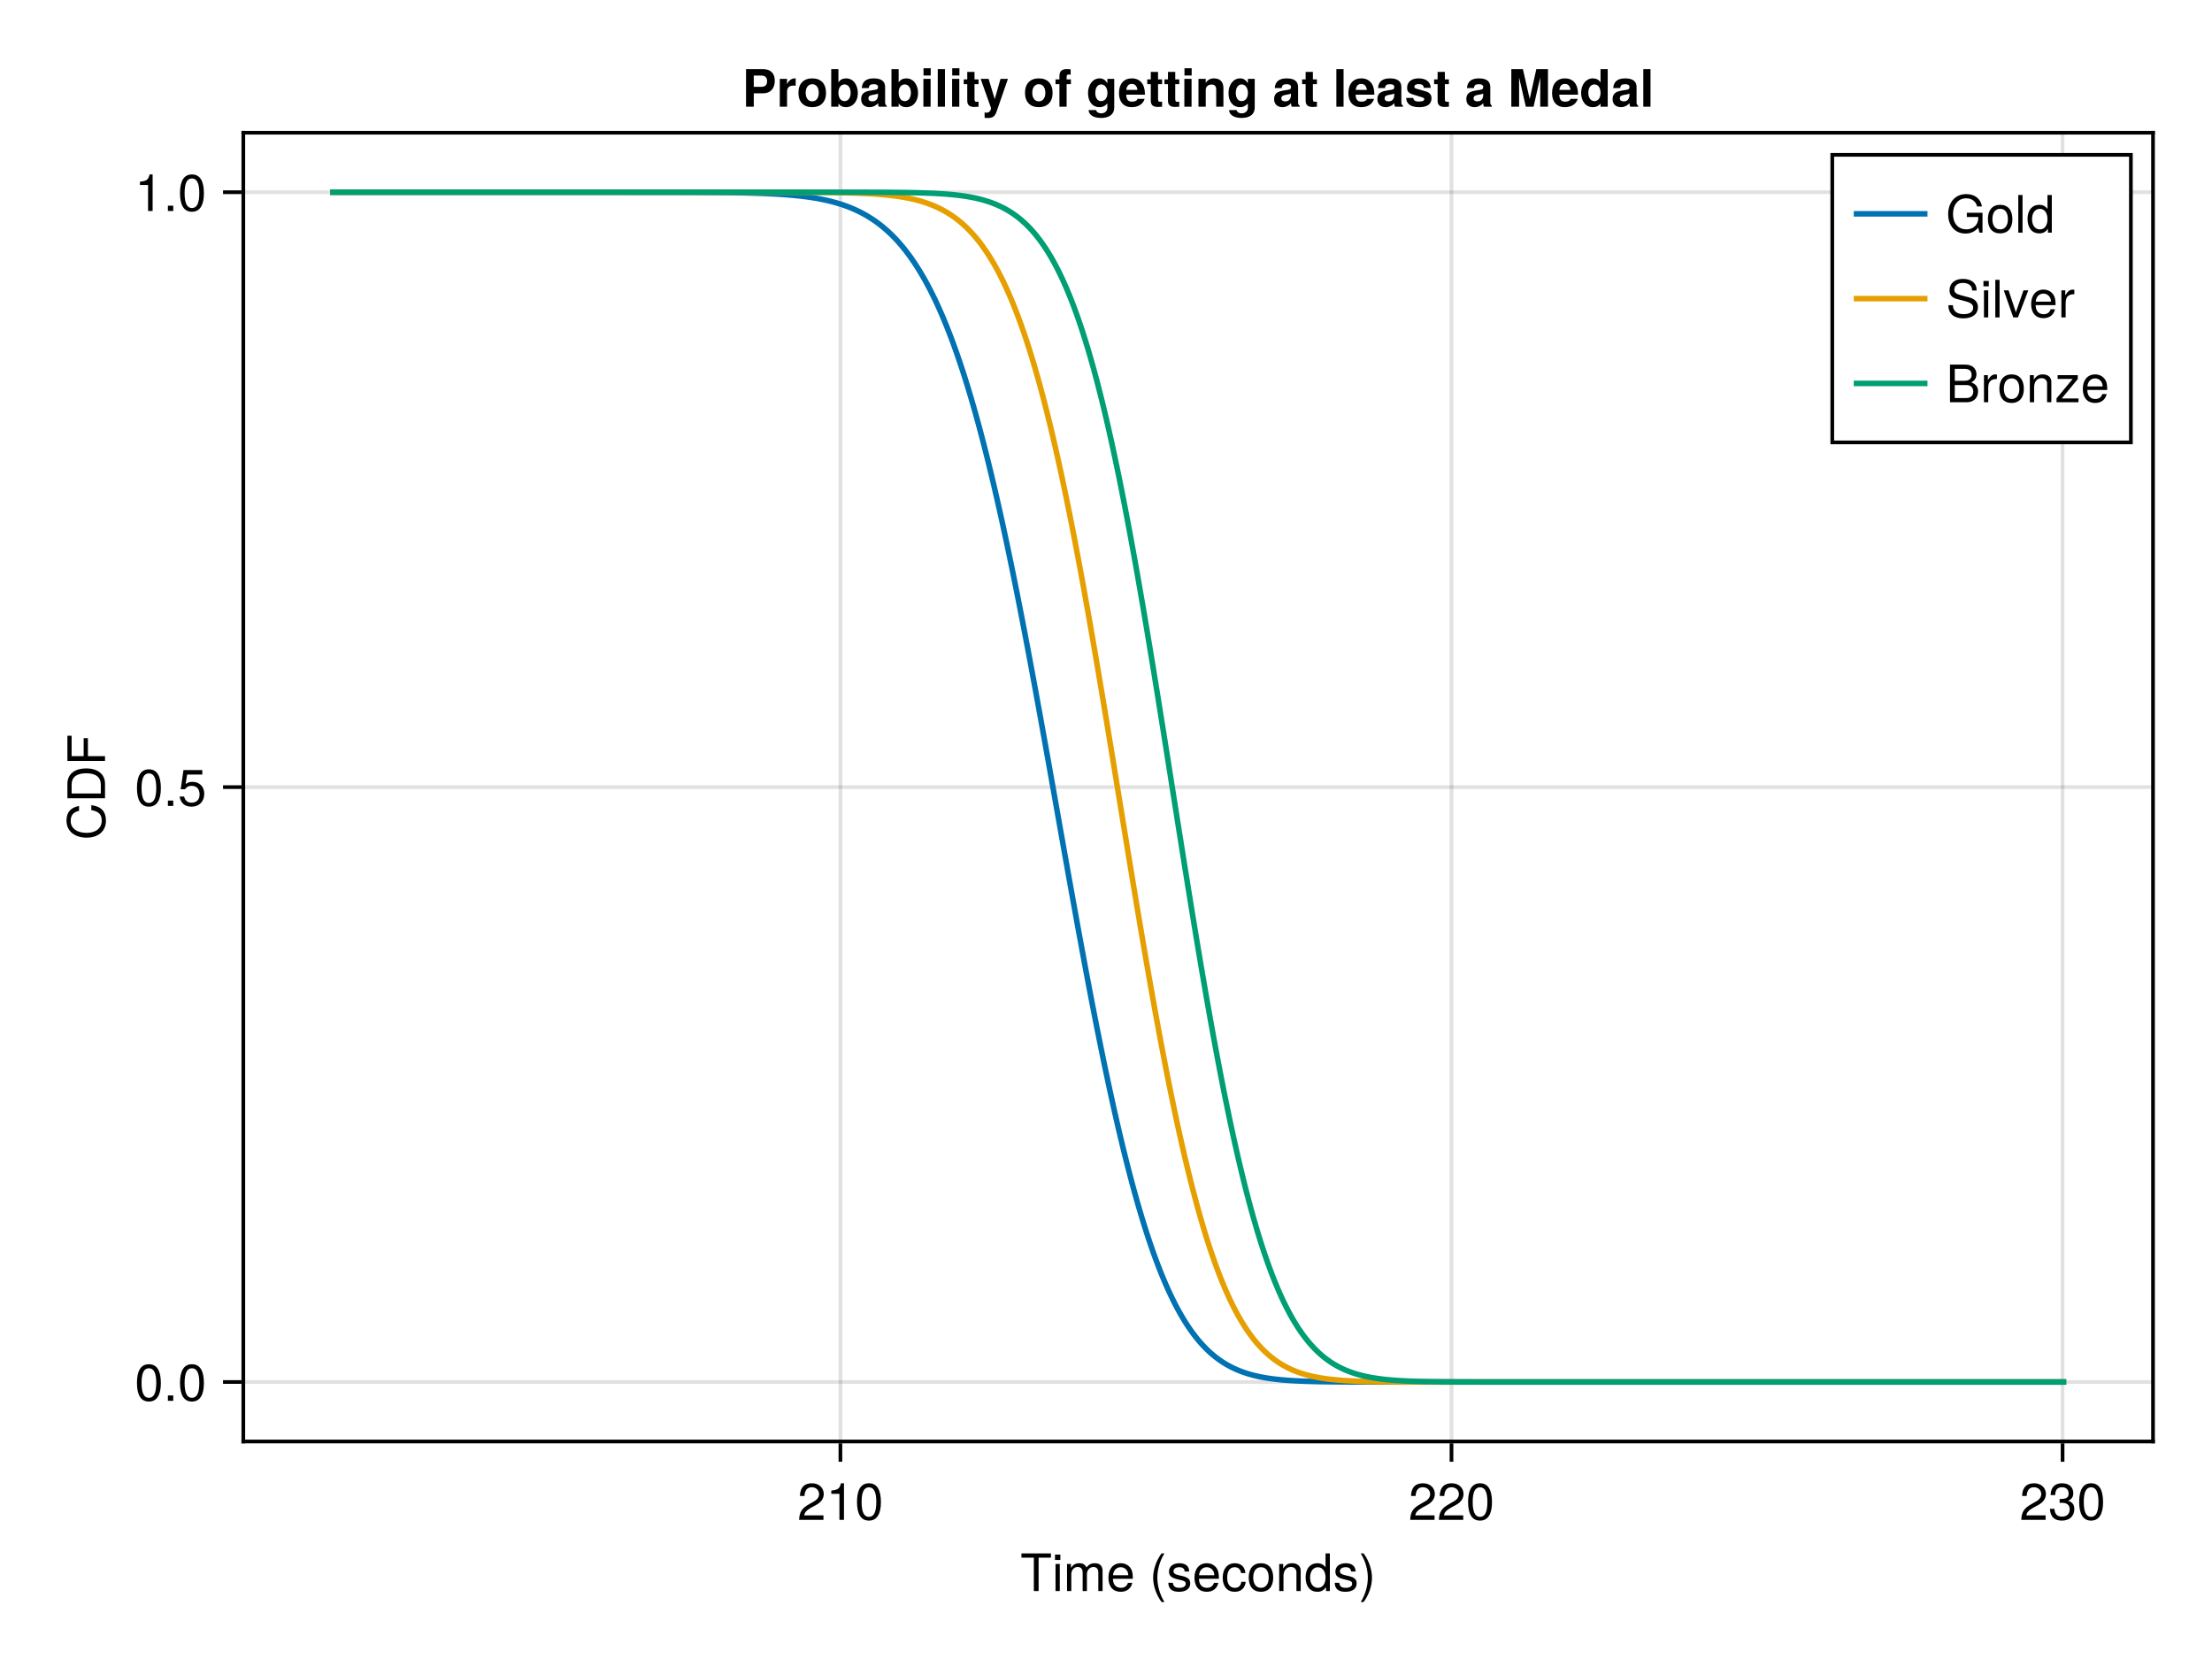 <?xml version="1.0" encoding="UTF-8"?>
<svg xmlns="http://www.w3.org/2000/svg" xmlns:xlink="http://www.w3.org/1999/xlink" width="600" height="450" viewBox="0 0 600 450">
<defs>
<g>
<g id="glyph-0-0-27b89392">
<path d="M 8.297 -9.062 C 8.297 -9.062 4.953 -9.062 4.953 -9.062 C 4.953 -9.062 4.953 0 4.953 0 C 4.953 0 3.656 0 3.656 0 C 3.656 0 3.656 -9.062 3.656 -9.062 C 3.656 -9.062 0.297 -9.062 0.297 -9.062 C 0.297 -9.062 0.297 -10.203 0.297 -10.203 C 0.297 -10.203 8.297 -10.203 8.297 -10.203 C 8.297 -10.203 8.297 -9.062 8.297 -9.062 Z M 8.297 -9.062 "/>
</g>
<g id="glyph-0-1-27b89392">
<path d="M 2.141 0 C 2.141 0 0.984 0 0.984 0 C 0.984 0 0.984 -7.344 0.984 -7.344 C 0.984 -7.344 2.141 -7.344 2.141 -7.344 C 2.141 -7.344 2.141 0 2.141 0 Z M 2.297 -8.438 C 2.297 -8.438 0.844 -8.438 0.844 -8.438 C 0.844 -8.438 0.844 -9.891 0.844 -9.891 C 0.844 -9.891 2.297 -9.891 2.297 -9.891 C 2.297 -9.891 2.297 -8.438 2.297 -8.438 Z M 2.297 -8.438 "/>
</g>
<g id="glyph-0-2-27b89392">
<path d="M 10.641 0 C 10.641 0 9.484 0 9.484 0 C 9.484 0 9.484 -5.047 9.484 -5.047 C 9.484 -5.984 8.984 -6.531 8.141 -6.531 C 7.188 -6.531 6.391 -5.672 6.391 -4.609 C 6.391 -4.609 6.391 0 6.391 0 C 6.391 0 5.234 0 5.234 0 C 5.234 0 5.234 -5.047 5.234 -5.047 C 5.234 -5.984 4.75 -6.531 3.875 -6.531 C 2.922 -6.531 2.156 -5.672 2.156 -4.609 C 2.156 -4.609 2.156 0 2.156 0 C 2.156 0 1 0 1 0 C 1 0 1 -7.344 1 -7.344 C 1 -7.344 2.062 -7.344 2.062 -7.344 C 2.062 -7.344 2.062 -6.297 2.062 -6.297 C 2.688 -7.188 3.328 -7.547 4.312 -7.547 C 5.266 -7.547 5.859 -7.203 6.281 -6.422 C 6.969 -7.25 7.562 -7.547 8.547 -7.547 C 9.906 -7.547 10.641 -6.812 10.641 -5.5 C 10.641 -5.5 10.641 0 10.641 0 Z M 10.641 0 "/>
</g>
<g id="glyph-0-3-27b89392">
</g>
<g id="glyph-0-4-27b89392">
<path d="M 7.188 -3.328 C 7.188 -3.328 1.781 -3.328 1.781 -3.328 C 1.812 -1.656 2.719 -0.875 3.938 -0.875 C 4.875 -0.875 5.531 -1.266 5.859 -2.219 C 5.859 -2.219 7.031 -2.219 7.031 -2.219 C 6.734 -0.734 5.578 0.203 3.891 0.203 C 1.828 0.203 0.562 -1.219 0.562 -3.625 C 0.562 -6.031 1.875 -7.547 3.922 -7.547 C 5.297 -7.547 6.406 -6.812 6.891 -5.609 C 7.094 -5.062 7.188 -4.391 7.188 -3.328 Z M 5.938 -4.375 C 5.938 -5.516 5.047 -6.469 3.906 -6.469 C 2.734 -6.469 1.906 -5.594 1.812 -4.281 C 1.812 -4.281 5.922 -4.281 5.922 -4.281 C 5.938 -4.312 5.938 -4.375 5.938 -4.375 Z M 5.938 -4.375 "/>
</g>
<g id="glyph-0-5-27b89392">
<path d="M 6.672 -2.516 C 6.531 -0.844 5.438 0.203 3.688 0.203 C 1.688 0.203 0.438 -1.234 0.438 -3.594 C 0.438 -6.031 1.719 -7.547 3.703 -7.547 C 5.328 -7.547 6.453 -6.656 6.594 -4.875 C 6.594 -4.875 5.422 -4.875 5.422 -4.875 C 5.281 -5.891 4.656 -6.469 3.688 -6.469 C 2.406 -6.469 1.656 -5.438 1.656 -3.594 C 1.656 -1.859 2.422 -0.875 3.703 -0.875 C 4.703 -0.875 5.312 -1.344 5.5 -2.516 C 5.5 -2.516 6.672 -2.516 6.672 -2.516 Z M 6.672 -2.516 "/>
</g>
<g id="glyph-0-6-27b89392">
<path d="M 7.141 -3.609 C 7.141 -1.203 5.875 0.203 3.828 0.203 C 1.734 0.203 0.5 -1.203 0.5 -3.672 C 0.5 -6.125 1.75 -7.547 3.812 -7.547 C 5.922 -7.547 7.141 -6.141 7.141 -3.609 Z M 5.922 -3.625 C 5.922 -5.453 5.141 -6.469 3.828 -6.469 C 2.516 -6.469 1.719 -5.438 1.719 -3.672 C 1.719 -1.891 2.516 -0.875 3.828 -0.875 C 5.109 -0.875 5.922 -1.906 5.922 -3.625 Z M 5.922 -3.625 "/>
</g>
<g id="glyph-0-7-27b89392">
<path d="M 6.812 0 C 6.812 0 5.656 0 5.656 0 C 5.656 0 5.656 -5.078 5.656 -5.078 C 5.656 -5.969 5.062 -6.531 4.141 -6.531 C 2.953 -6.531 2.141 -5.547 2.141 -4.047 C 2.141 -4.047 2.141 0 2.141 0 C 2.141 0 0.984 0 0.984 0 C 0.984 0 0.984 -7.344 0.984 -7.344 C 0.984 -7.344 2.062 -7.344 2.062 -7.344 C 2.062 -7.344 2.062 -6.109 2.062 -6.109 C 2.703 -7.125 3.406 -7.547 4.5 -7.547 C 5.906 -7.547 6.812 -6.766 6.812 -5.547 C 6.812 -5.547 6.812 0 6.812 0 Z M 6.812 0 "/>
</g>
<g id="glyph-0-8-27b89392">
<path d="M 6.422 -2.062 C 6.422 -0.641 5.25 0.203 3.406 0.203 C 1.484 0.203 0.531 -0.547 0.469 -2.234 C 0.469 -2.234 1.703 -2.234 1.703 -2.234 C 1.859 -1.125 2.453 -0.875 3.5 -0.875 C 4.516 -0.875 5.203 -1.281 5.203 -1.953 C 5.203 -2.484 4.891 -2.734 4.078 -2.922 C 4.078 -2.922 2.984 -3.188 2.984 -3.188 C 1.25 -3.609 0.656 -4.156 0.656 -5.312 C 0.656 -6.656 1.766 -7.547 3.469 -7.547 C 5.172 -7.547 6.125 -6.734 6.125 -5.297 C 6.125 -5.297 4.906 -5.297 4.906 -5.297 C 4.875 -6.062 4.375 -6.469 3.438 -6.469 C 2.484 -6.469 1.875 -6.031 1.875 -5.359 C 1.875 -4.844 2.281 -4.531 3.234 -4.312 C 3.234 -4.312 4.359 -4.047 4.359 -4.047 C 5.812 -3.703 6.422 -3.156 6.422 -2.062 Z M 6.422 -2.062 "/>
</g>
<g id="glyph-0-9-27b89392">
<path d="M 3.578 -3.609 C 3.578 -1.406 2.703 1.141 1.297 2.969 C 1.297 2.969 0.531 2.969 0.531 2.969 C 1.766 0.984 2.453 -1.391 2.453 -3.609 C 2.453 -5.859 1.766 -8.203 0.531 -10.203 C 0.531 -10.203 1.297 -10.203 1.297 -10.203 C 2.703 -8.375 3.578 -5.828 3.578 -3.609 Z M 3.578 -3.609 "/>
</g>
<g id="glyph-0-10-27b89392">
<path d="M 7.156 -7.016 C 7.156 -5.797 6.438 -4.766 5.047 -4.016 C 5.047 -4.016 3.656 -3.266 3.656 -3.266 C 2.438 -2.547 1.984 -2.031 1.859 -1.219 C 1.859 -1.219 7.078 -1.219 7.078 -1.219 C 7.078 -1.219 7.078 0 7.078 0 C 7.078 0 0.469 0 0.469 0 C 0.594 -2.188 1.188 -3.125 3.266 -4.297 C 3.266 -4.297 4.547 -5.031 4.547 -5.031 C 5.438 -5.531 5.891 -6.203 5.891 -6.984 C 5.891 -8.047 5.047 -8.844 3.938 -8.844 C 2.719 -8.844 2.031 -8.141 1.938 -6.484 C 1.938 -6.484 0.703 -6.484 0.703 -6.484 C 0.766 -8.891 1.953 -9.922 3.969 -9.922 C 5.859 -9.922 7.156 -8.688 7.156 -7.016 Z M 7.156 -7.016 "/>
</g>
<g id="glyph-0-11-27b89392">
<path d="M 4.859 0 C 4.859 0 3.625 0 3.625 0 C 3.625 0 3.625 -7.062 3.625 -7.062 C 3.625 -7.062 1.422 -7.062 1.422 -7.062 C 1.422 -7.062 1.422 -7.953 1.422 -7.953 C 3.328 -8.188 3.609 -8.406 4.047 -9.922 C 4.047 -9.922 4.859 -9.922 4.859 -9.922 C 4.859 -9.922 4.859 0 4.859 0 Z M 4.859 0 "/>
</g>
<g id="glyph-0-12-27b89392">
<path d="M 7.094 -4.781 C 7.094 -1.516 5.953 0.203 3.844 0.203 C 1.719 0.203 0.609 -1.516 0.609 -4.859 C 0.609 -8.188 1.703 -9.922 3.844 -9.922 C 6 -9.922 7.094 -8.219 7.094 -4.781 Z M 5.844 -4.891 C 5.844 -7.547 5.188 -8.828 3.844 -8.828 C 2.516 -8.828 1.859 -7.562 1.859 -4.844 C 1.859 -2.125 2.516 -0.812 3.828 -0.812 C 5.188 -0.812 5.844 -2.078 5.844 -4.891 Z M 5.844 -4.891 "/>
</g>
<g id="glyph-0-13-27b89392">
<path d="M 8.719 -2.906 C 8.719 -1.234 7.547 0 5.719 0 C 5.719 0 1.109 0 1.109 0 C 1.109 0 1.109 -10.203 1.109 -10.203 C 1.109 -10.203 5.25 -10.203 5.25 -10.203 C 7.188 -10.203 8.281 -9.094 8.281 -7.609 C 8.281 -6.578 7.781 -5.828 6.859 -5.391 C 8.156 -4.891 8.719 -4.141 8.719 -2.906 Z M 6.969 -7.438 C 6.969 -8.469 6.375 -9.062 4.922 -9.062 C 4.922 -9.062 2.406 -9.062 2.406 -9.062 C 2.406 -9.062 2.406 -5.812 2.406 -5.812 C 2.406 -5.812 4.922 -5.812 4.922 -5.812 C 6.375 -5.812 6.969 -6.391 6.969 -7.438 Z M 7.422 -2.891 C 7.422 -3.891 6.812 -4.656 5.594 -4.656 C 5.594 -4.656 2.406 -4.656 2.406 -4.656 C 2.406 -4.656 2.406 -1.141 2.406 -1.141 C 2.406 -1.141 5.594 -1.141 5.594 -1.141 C 6.812 -1.141 7.422 -1.922 7.422 -2.891 Z M 7.422 -2.891 "/>
</g>
<g id="glyph-0-14-27b89392">
<path d="M 4.5 -6.312 C 2.688 -6.281 2.141 -5.453 2.141 -3.812 C 2.141 -3.812 2.141 0 2.141 0 C 2.141 0 0.984 0 0.984 0 C 0.984 0 0.984 -7.344 0.984 -7.344 C 0.984 -7.344 2.047 -7.344 2.047 -7.344 C 2.047 -7.344 2.047 -6 2.047 -6 C 2.719 -7.094 3.297 -7.547 4.047 -7.547 C 4.203 -7.547 4.297 -7.531 4.5 -7.5 C 4.5 -7.5 4.5 -6.312 4.5 -6.312 Z M 4.5 -6.312 "/>
</g>
<g id="glyph-1-0-27b89392">
<path d="M 7.188 -3.328 C 7.188 -3.328 1.781 -3.328 1.781 -3.328 C 1.812 -1.656 2.719 -0.875 3.938 -0.875 C 4.875 -0.875 5.531 -1.266 5.859 -2.219 C 5.859 -2.219 7.031 -2.219 7.031 -2.219 C 6.734 -0.734 5.578 0.203 3.891 0.203 C 1.828 0.203 0.562 -1.219 0.562 -3.625 C 0.562 -6.031 1.875 -7.547 3.922 -7.547 C 5.297 -7.547 6.406 -6.812 6.891 -5.609 C 7.094 -5.062 7.188 -4.391 7.188 -3.328 Z M 5.938 -4.375 C 5.938 -5.516 5.047 -6.469 3.906 -6.469 C 2.734 -6.469 1.906 -5.594 1.812 -4.281 C 1.812 -4.281 5.922 -4.281 5.922 -4.281 C 5.938 -4.312 5.938 -4.375 5.938 -4.375 Z M 5.938 -4.375 "/>
</g>
<g id="glyph-1-1-27b89392">
<path d="M 6.422 -2.062 C 6.422 -0.641 5.25 0.203 3.406 0.203 C 1.484 0.203 0.531 -0.547 0.469 -2.234 C 0.469 -2.234 1.703 -2.234 1.703 -2.234 C 1.859 -1.125 2.453 -0.875 3.5 -0.875 C 4.516 -0.875 5.203 -1.281 5.203 -1.953 C 5.203 -2.484 4.891 -2.734 4.078 -2.922 C 4.078 -2.922 2.984 -3.188 2.984 -3.188 C 1.25 -3.609 0.656 -4.156 0.656 -5.312 C 0.656 -6.656 1.766 -7.547 3.469 -7.547 C 5.172 -7.547 6.125 -6.734 6.125 -5.297 C 6.125 -5.297 4.906 -5.297 4.906 -5.297 C 4.875 -6.062 4.375 -6.469 3.438 -6.469 C 2.484 -6.469 1.875 -6.031 1.875 -5.359 C 1.875 -4.844 2.281 -4.531 3.234 -4.312 C 3.234 -4.312 4.359 -4.047 4.359 -4.047 C 5.812 -3.703 6.422 -3.156 6.422 -2.062 Z M 6.422 -2.062 "/>
</g>
<g id="glyph-1-2-27b89392">
<path d="M 6.938 0 C 6.938 0 5.891 0 5.891 0 C 5.891 0 5.891 -1.078 5.891 -1.078 C 5.266 -0.172 4.562 0.203 3.562 0.203 C 1.578 0.203 0.359 -1.266 0.359 -3.734 C 0.359 -6.078 1.609 -7.547 3.516 -7.547 C 4.5 -7.547 5.281 -7.156 5.766 -6.406 C 5.766 -6.406 5.766 -10.203 5.766 -10.203 C 5.766 -10.203 6.938 -10.203 6.938 -10.203 C 6.938 -10.203 6.938 0 6.938 0 Z M 5.766 -3.641 C 5.766 -5.328 4.969 -6.453 3.703 -6.453 C 2.438 -6.453 1.578 -5.375 1.578 -3.672 C 1.578 -1.953 2.438 -0.875 3.719 -0.875 C 4.953 -0.875 5.766 -1.953 5.766 -3.641 Z M 5.766 -3.641 "/>
</g>
<g id="glyph-2-0-27b89392">
<path d="M 4.078 2.969 C 4.078 2.969 3.297 2.969 3.297 2.969 C 1.906 1.141 1.016 -1.406 1.016 -3.625 C 1.016 -5.828 1.906 -8.375 3.297 -10.203 C 3.297 -10.203 4.078 -10.203 4.078 -10.203 C 2.844 -8.219 2.156 -5.859 2.156 -3.625 C 2.156 -1.391 2.844 0.969 4.078 2.969 Z M 4.078 2.969 "/>
</g>
<g id="glyph-2-1-27b89392">
<path d="M 7.156 -7.016 C 7.156 -5.797 6.438 -4.766 5.047 -4.016 C 5.047 -4.016 3.656 -3.266 3.656 -3.266 C 2.438 -2.547 1.984 -2.031 1.859 -1.219 C 1.859 -1.219 7.078 -1.219 7.078 -1.219 C 7.078 -1.219 7.078 0 7.078 0 C 7.078 0 0.469 0 0.469 0 C 0.594 -2.188 1.188 -3.125 3.266 -4.297 C 3.266 -4.297 4.547 -5.031 4.547 -5.031 C 5.438 -5.531 5.891 -6.203 5.891 -6.984 C 5.891 -8.047 5.047 -8.844 3.938 -8.844 C 2.719 -8.844 2.031 -8.141 1.938 -6.484 C 1.938 -6.484 0.703 -6.484 0.703 -6.484 C 0.766 -8.891 1.953 -9.922 3.969 -9.922 C 5.859 -9.922 7.156 -8.688 7.156 -7.016 Z M 7.156 -7.016 "/>
</g>
<g id="glyph-3-0-27b89392">
<path d="M 7.094 -4.781 C 7.094 -1.516 5.953 0.203 3.844 0.203 C 1.719 0.203 0.609 -1.516 0.609 -4.859 C 0.609 -8.188 1.703 -9.922 3.844 -9.922 C 6 -9.922 7.094 -8.219 7.094 -4.781 Z M 5.844 -4.891 C 5.844 -7.547 5.188 -8.828 3.844 -8.828 C 2.516 -8.828 1.859 -7.562 1.859 -4.844 C 1.859 -2.125 2.516 -0.812 3.828 -0.812 C 5.188 -0.812 5.844 -2.078 5.844 -4.891 Z M 5.844 -4.891 "/>
</g>
<g id="glyph-4-0-27b89392">
<path d="M 7.078 -2.891 C 7.078 -1.016 5.766 0.203 3.719 0.203 C 1.688 0.203 0.609 -0.781 0.453 -3 C 0.453 -3 1.688 -3 1.688 -3 C 1.766 -1.547 2.422 -0.875 3.766 -0.875 C 5.047 -0.875 5.828 -1.625 5.828 -2.875 C 5.828 -3.969 5.125 -4.625 3.766 -4.625 C 3.766 -4.625 3.094 -4.625 3.094 -4.625 C 3.094 -4.625 3.094 -5.656 3.094 -5.656 C 5.062 -5.656 5.531 -6.094 5.531 -7.156 C 5.531 -8.203 4.875 -8.844 3.781 -8.844 C 2.516 -8.844 1.922 -8.188 1.891 -6.719 C 1.891 -6.719 0.656 -6.719 0.656 -6.719 C 0.703 -8.828 1.766 -9.922 3.766 -9.922 C 5.656 -9.922 6.797 -8.906 6.797 -7.203 C 6.797 -6.203 6.328 -5.562 5.406 -5.188 C 6.594 -4.781 7.078 -4.094 7.078 -2.891 Z M 7.078 -2.891 "/>
</g>
<g id="glyph-4-1-27b89392">
<path d="M 7.141 -3.609 C 7.141 -1.203 5.875 0.203 3.828 0.203 C 1.734 0.203 0.5 -1.203 0.5 -3.672 C 0.5 -6.125 1.75 -7.547 3.812 -7.547 C 5.922 -7.547 7.141 -6.141 7.141 -3.609 Z M 5.922 -3.625 C 5.922 -5.453 5.141 -6.469 3.828 -6.469 C 2.516 -6.469 1.719 -5.438 1.719 -3.672 C 1.719 -1.891 2.516 -0.875 3.828 -0.875 C 5.109 -0.875 5.922 -1.906 5.922 -3.625 Z M 5.922 -3.625 "/>
</g>
<g id="glyph-5-0-27b89392">
<path d="M -3.719 -9.484 C -1.062 -9.172 0.25 -7.766 0.25 -5.281 C 0.25 -2.281 -2 -0.672 -4.984 -0.672 C -7.969 -0.672 -10.453 -2.234 -10.453 -5.328 C -10.453 -7.578 -9.281 -8.859 -7.047 -9.266 C -7.047 -9.266 -7.047 -7.938 -7.047 -7.938 C -8.594 -7.609 -9.312 -6.781 -9.312 -5.188 C -9.312 -3.203 -7.609 -1.969 -5 -1.969 C -2.453 -1.969 -0.891 -3.266 -0.891 -5.297 C -0.891 -7.016 -1.797 -7.828 -3.719 -8.141 C -3.719 -8.141 -3.719 -9.484 -3.719 -9.484 Z M -3.719 -9.484 "/>
</g>
<g id="glyph-6-0-27b89392">
<path d="M -5.109 -9.344 C -1.938 -9.344 0 -7.75 0 -5.188 C 0 -5.188 0 -1.25 0 -1.25 C 0 -1.25 -10.203 -1.25 -10.203 -1.25 C -10.203 -1.25 -10.203 -5.188 -10.203 -5.188 C -10.203 -7.766 -8.281 -9.344 -5.109 -9.344 Z M -5.094 -8.031 C -7.703 -8.031 -9.062 -6.969 -9.062 -4.953 C -9.062 -4.953 -9.062 -2.547 -9.062 -2.547 C -9.062 -2.547 -1.141 -2.547 -1.141 -2.547 C -1.141 -2.547 -1.141 -4.953 -1.141 -4.953 C -1.141 -6.969 -2.516 -8.031 -5.094 -8.031 Z M -5.094 -8.031 "/>
</g>
<g id="glyph-7-0-27b89392">
<path d="M -9.062 -8.109 C -9.062 -8.109 -9.062 -2.562 -9.062 -2.562 C -9.062 -2.562 -5.797 -2.562 -5.797 -2.562 C -5.797 -2.562 -5.797 -7.438 -5.797 -7.438 C -5.797 -7.438 -4.641 -7.438 -4.641 -7.438 C -4.641 -7.438 -4.641 -2.562 -4.641 -2.562 C -4.641 -2.562 0 -2.562 0 -2.562 C 0 -2.562 0 -1.266 0 -1.266 C 0 -1.266 -10.203 -1.266 -10.203 -1.266 C -10.203 -1.266 -10.203 -8.109 -10.203 -8.109 C -10.203 -8.109 -9.062 -8.109 -9.062 -8.109 Z M -9.062 -8.109 "/>
</g>
<g id="glyph-8-0-27b89392">
<path d="M 7.094 -4.781 C 7.094 -1.516 5.953 0.203 3.844 0.203 C 1.719 0.203 0.609 -1.516 0.609 -4.859 C 0.609 -8.188 1.703 -9.922 3.844 -9.922 C 6 -9.922 7.094 -8.219 7.094 -4.781 Z M 5.844 -4.891 C 5.844 -7.547 5.188 -8.828 3.844 -8.828 C 2.516 -8.828 1.859 -7.562 1.859 -4.844 C 1.859 -2.125 2.516 -0.812 3.828 -0.812 C 5.188 -0.812 5.844 -2.078 5.844 -4.891 Z M 5.844 -4.891 "/>
</g>
<g id="glyph-8-1-27b89392">
<path d="M 2.672 0 C 2.672 0 1.219 0 1.219 0 C 1.219 0 1.219 -1.453 1.219 -1.453 C 1.219 -1.453 2.672 -1.453 2.672 -1.453 C 2.672 -1.453 2.672 0 2.672 0 Z M 2.672 0 "/>
</g>
<g id="glyph-9-0-27b89392">
<path d="M 7.094 -4.781 C 7.094 -1.516 5.953 0.203 3.844 0.203 C 1.719 0.203 0.609 -1.516 0.609 -4.859 C 0.609 -8.188 1.703 -9.922 3.844 -9.922 C 6 -9.922 7.094 -8.219 7.094 -4.781 Z M 5.844 -4.891 C 5.844 -7.547 5.188 -8.828 3.844 -8.828 C 2.516 -8.828 1.859 -7.562 1.859 -4.844 C 1.859 -2.125 2.516 -0.812 3.828 -0.812 C 5.188 -0.812 5.844 -2.078 5.844 -4.891 Z M 5.844 -4.891 "/>
</g>
<g id="glyph-9-1-27b89392">
<path d="M 7.188 -3.297 C 7.188 -1.188 5.781 0.203 3.781 0.203 C 2.016 0.203 0.891 -0.578 0.484 -2.547 C 0.484 -2.547 1.719 -2.547 1.719 -2.547 C 2.016 -1.422 2.672 -0.875 3.75 -0.875 C 5.094 -0.875 5.922 -1.688 5.922 -3.125 C 5.922 -4.594 5.078 -5.453 3.75 -5.453 C 2.984 -5.453 2.5 -5.203 1.938 -4.516 C 1.938 -4.516 0.797 -4.516 0.797 -4.516 C 0.797 -4.516 1.547 -9.719 1.547 -9.719 C 1.547 -9.719 6.656 -9.719 6.656 -9.719 C 6.656 -9.719 6.656 -8.5 6.656 -8.5 C 6.656 -8.5 2.531 -8.5 2.531 -8.5 C 2.531 -8.5 2.141 -5.938 2.141 -5.938 C 2.719 -6.359 3.281 -6.531 3.969 -6.531 C 5.875 -6.531 7.188 -5.25 7.188 -3.297 Z M 7.188 -3.297 "/>
</g>
<g id="glyph-10-0-27b89392">
<path d="M 4.859 0 C 4.859 0 3.625 0 3.625 0 C 3.625 0 3.625 -7.062 3.625 -7.062 C 3.625 -7.062 1.422 -7.062 1.422 -7.062 C 1.422 -7.062 1.422 -7.953 1.422 -7.953 C 3.328 -8.188 3.609 -8.406 4.047 -9.922 C 4.047 -9.922 4.859 -9.922 4.859 -9.922 C 4.859 -9.922 4.859 0 4.859 0 Z M 4.859 0 "/>
</g>
<g id="glyph-10-1-27b89392">
<path d="M 2.672 0 C 2.672 0 1.219 0 1.219 0 C 1.219 0 1.219 -1.453 1.219 -1.453 C 1.219 -1.453 2.672 -1.453 2.672 -1.453 C 2.672 -1.453 2.672 0 2.672 0 Z M 2.672 0 "/>
</g>
<g id="glyph-11-0-27b89392">
<path d="M 7.094 -4.781 C 7.094 -1.516 5.953 0.203 3.844 0.203 C 1.719 0.203 0.609 -1.516 0.609 -4.859 C 0.609 -8.188 1.703 -9.922 3.844 -9.922 C 6 -9.922 7.094 -8.219 7.094 -4.781 Z M 5.844 -4.891 C 5.844 -7.547 5.188 -8.828 3.844 -8.828 C 2.516 -8.828 1.859 -7.562 1.859 -4.844 C 1.859 -2.125 2.516 -0.812 3.828 -0.812 C 5.188 -0.812 5.844 -2.078 5.844 -4.891 Z M 5.844 -4.891 "/>
</g>
<g id="glyph-12-0-27b89392">
<path d="M 8.859 -7.047 C 8.859 -4.969 7.656 -3.641 5.781 -3.641 C 5.781 -3.641 3.156 -3.641 3.156 -3.641 C 3.156 -3.641 3.156 0 3.156 0 C 3.156 0 1.062 0 1.062 0 C 1.062 0 1.062 -10.203 1.062 -10.203 C 1.062 -10.203 5.578 -10.203 5.578 -10.203 C 7.703 -10.203 8.859 -9.094 8.859 -7.047 Z M 6.766 -6.922 C 6.766 -7.969 6.25 -8.453 5.125 -8.453 C 5.125 -8.453 3.156 -8.453 3.156 -8.453 C 3.156 -8.453 3.156 -5.391 3.156 -5.391 C 3.156 -5.391 5.125 -5.391 5.125 -5.391 C 6.25 -5.391 6.766 -5.875 6.766 -6.922 Z M 6.766 -6.922 "/>
</g>
<g id="glyph-12-1-27b89392">
<path d="M 8.047 -3.688 C 8.047 -1.406 6.672 0.125 4.875 0.125 C 3.922 0.125 3.266 -0.219 2.781 -0.875 C 2.781 -0.875 2.781 0 2.781 0 C 2.781 0 0.828 0 0.828 0 C 0.828 0 0.828 -10.203 0.828 -10.203 C 0.828 -10.203 2.781 -10.203 2.781 -10.203 C 2.781 -10.203 2.781 -6.578 2.781 -6.578 C 3.266 -7.344 3.938 -7.688 4.875 -7.688 C 6.859 -7.688 8.047 -5.828 8.047 -3.688 Z M 6.094 -3.766 C 6.094 -5.172 5.406 -6.047 4.438 -6.047 C 3.453 -6.047 2.781 -5.188 2.781 -3.812 C 2.781 -2.359 3.438 -1.516 4.438 -1.516 C 5.406 -1.516 6.094 -2.391 6.094 -3.766 Z M 6.094 -3.766 "/>
</g>
<g id="glyph-13-0-27b89392">
<path d="M 5.188 -5.688 C 4.906 -5.719 4.781 -5.734 4.562 -5.734 C 3.422 -5.734 2.844 -5.172 2.844 -4.016 C 2.844 -4.016 2.844 0 2.844 0 C 2.844 0 0.875 0 0.875 0 C 0.875 0 0.875 -7.562 0.875 -7.562 C 0.875 -7.562 2.844 -7.562 2.844 -7.562 C 2.844 -7.562 2.844 -6.078 2.844 -6.078 C 3.266 -7.094 4.047 -7.688 4.938 -7.688 C 5 -7.688 5.062 -7.688 5.188 -7.672 C 5.188 -7.672 5.188 -5.688 5.188 -5.688 Z M 5.188 -5.688 "/>
</g>
<g id="glyph-13-1-27b89392">
<path d="M 8.047 -3.688 C 8.047 -1.406 6.672 0.125 4.875 0.125 C 3.922 0.125 3.266 -0.219 2.781 -0.875 C 2.781 -0.875 2.781 0 2.781 0 C 2.781 0 0.828 0 0.828 0 C 0.828 0 0.828 -10.203 0.828 -10.203 C 0.828 -10.203 2.781 -10.203 2.781 -10.203 C 2.781 -10.203 2.781 -6.578 2.781 -6.578 C 3.266 -7.344 3.938 -7.688 4.875 -7.688 C 6.859 -7.688 8.047 -5.828 8.047 -3.688 Z M 6.094 -3.766 C 6.094 -5.172 5.406 -6.047 4.438 -6.047 C 3.453 -6.047 2.781 -5.188 2.781 -3.812 C 2.781 -2.359 3.438 -1.516 4.438 -1.516 C 5.406 -1.516 6.094 -2.391 6.094 -3.766 Z M 6.094 -3.766 "/>
</g>
<g id="glyph-14-0-27b89392">
<path d="M 7.969 -3.719 C 7.969 -1.297 6.531 0.125 4.234 0.125 C 1.906 0.125 0.484 -1.281 0.484 -3.781 C 0.484 -6.266 1.906 -7.688 4.219 -7.688 C 6.578 -7.688 7.969 -6.281 7.969 -3.719 Z M 6 -3.75 C 6 -5.234 5.312 -6.109 4.234 -6.109 C 3.156 -6.109 2.453 -5.219 2.453 -3.781 C 2.453 -2.344 3.156 -1.453 4.234 -1.453 C 5.281 -1.453 6 -2.344 6 -3.75 Z M 6 -3.75 "/>
</g>
<g id="glyph-14-1-27b89392">
<path d="M 7.344 0 C 7.344 0 5.203 0 5.203 0 C 5.031 -0.219 4.984 -0.562 4.984 -0.953 C 4.297 -0.234 3.531 0.125 2.688 0.125 C 1.422 0.125 0.391 -0.578 0.391 -2.047 C 0.391 -3.422 1.125 -4.062 2.625 -4.328 C 2.625 -4.328 3.406 -4.469 3.406 -4.469 C 4.375 -4.641 4.969 -4.547 4.969 -5.344 C 4.969 -5.859 4.594 -6.109 3.844 -6.109 C 2.875 -6.109 2.547 -5.859 2.453 -5.062 C 2.453 -5.062 0.562 -5.062 0.562 -5.062 C 0.688 -6.812 1.75 -7.688 3.797 -7.688 C 5.844 -7.688 6.891 -6.906 6.891 -5.359 C 6.891 -5.359 6.891 -1.156 6.891 -1.156 C 6.891 -0.766 6.984 -0.562 7.344 -0.234 C 7.344 -0.234 7.344 0 7.344 0 Z M 4.969 -3.234 C 4.969 -3.234 4.969 -3.562 4.969 -3.562 C 4.75 -3.453 4.656 -3.438 4.141 -3.328 C 4.141 -3.328 3.469 -3.203 3.469 -3.203 C 2.656 -3.047 2.359 -2.844 2.359 -2.266 C 2.359 -1.703 2.766 -1.453 3.422 -1.453 C 4.406 -1.453 4.969 -2.094 4.969 -3.234 Z M 4.969 -3.234 "/>
</g>
<g id="glyph-14-2-27b89392">
<path d="M 2.891 0 C 2.891 0 0.938 0 0.938 0 C 0.938 0 0.938 -7.562 0.938 -7.562 C 0.938 -7.562 2.891 -7.562 2.891 -7.562 C 2.891 -7.562 2.891 0 2.891 0 Z M 2.922 -8.469 C 2.922 -8.469 0.969 -8.469 0.969 -8.469 C 0.969 -8.469 0.969 -10.438 0.969 -10.438 C 0.969 -10.438 2.922 -10.438 2.922 -10.438 C 2.922 -10.438 2.922 -8.469 2.922 -8.469 Z M 2.922 -8.469 "/>
</g>
<g id="glyph-14-3-27b89392">
<path d="M 2.891 0 C 2.891 0 0.938 0 0.938 0 C 0.938 0 0.938 -10.203 0.938 -10.203 C 0.938 -10.203 2.891 -10.203 2.891 -10.203 C 2.891 -10.203 2.891 0 2.891 0 Z M 2.891 0 "/>
</g>
<g id="glyph-14-4-27b89392">
<path d="M 4.219 0 C 3.859 0.016 3.516 0.062 3.078 0.062 C 1.797 0.062 1.156 -0.438 1.156 -1.625 C 1.156 -1.625 1.156 -6.109 1.156 -6.109 C 1.156 -6.109 0.203 -6.109 0.203 -6.109 C 0.203 -6.109 0.203 -7.406 0.203 -7.406 C 0.203 -7.406 1.156 -7.406 1.156 -7.406 C 1.156 -7.406 1.156 -9.438 1.156 -9.438 C 1.156 -9.438 3.125 -9.438 3.125 -9.438 C 3.125 -9.438 3.125 -7.406 3.125 -7.406 C 3.125 -7.406 4.219 -7.406 4.219 -7.406 C 4.219 -7.406 4.219 -6.109 4.219 -6.109 C 4.219 -6.109 3.125 -6.109 3.125 -6.109 C 3.125 -6.109 3.125 -2.156 3.125 -2.156 C 3.125 -1.484 3.25 -1.328 3.766 -1.328 C 3.906 -1.328 4.016 -1.344 4.219 -1.375 C 4.219 -1.375 4.219 0 4.219 0 Z M 4.219 0 "/>
</g>
<g id="glyph-14-5-27b89392">
<path d="M 7.531 -7.562 C 7.531 -7.562 4.422 1.391 4.422 1.391 C 3.906 2.828 3.219 3.062 1.906 3.062 C 1.672 3.062 1.5 3.047 1.203 3.016 C 1.203 3.016 1.203 1.547 1.203 1.547 C 1.453 1.609 1.562 1.625 1.719 1.625 C 2.406 1.625 2.938 1.078 2.938 0.359 C 2.938 0.359 2.938 0.328 2.938 0.328 C 2.938 0.328 0.125 -7.562 0.125 -7.562 C 0.125 -7.562 2.281 -7.562 2.281 -7.562 C 2.281 -7.562 3.953 -2.062 3.953 -2.062 C 3.953 -2.062 5.516 -7.562 5.516 -7.562 C 5.516 -7.562 7.531 -7.562 7.531 -7.562 Z M 7.531 -7.562 "/>
</g>
<g id="glyph-14-6-27b89392">
<path d="M 7.578 0.25 C 7.578 2.031 6.266 3.047 3.969 3.047 C 1.906 3.047 0.656 2.141 0.625 0.906 C 0.625 0.906 2.656 0.906 2.656 0.906 C 2.812 1.484 3.297 1.797 4.047 1.797 C 5.031 1.797 5.719 1.156 5.719 0.25 C 5.719 0.25 5.719 -0.875 5.719 -0.875 C 4.984 -0.141 4.453 0.125 3.562 0.125 C 1.703 0.125 0.469 -1.344 0.469 -3.703 C 0.469 -6.031 1.812 -7.688 3.609 -7.688 C 4.484 -7.688 5.125 -7.297 5.719 -6.391 C 5.719 -6.391 5.719 -7.562 5.719 -7.562 C 5.719 -7.562 7.578 -7.562 7.578 -7.562 C 7.578 -7.562 7.578 0.25 7.578 0.25 Z M 5.734 -3.719 C 5.734 -5.125 5.016 -6.047 4.031 -6.047 C 3.078 -6.047 2.438 -5.156 2.438 -3.719 C 2.438 -2.359 3.078 -1.516 4 -1.516 C 5.031 -1.516 5.734 -2.359 5.734 -3.719 Z M 5.734 -3.719 "/>
</g>
<g id="glyph-14-7-27b89392">
</g>
<g id="glyph-14-8-27b89392">
<path d="M 10.859 0 C 10.859 0 8.766 0 8.766 0 C 8.766 0 8.766 -7.953 8.766 -7.953 C 8.766 -7.953 6.953 0 6.953 0 C 6.953 0 4.859 0 4.859 0 C 4.859 0 3.031 -7.953 3.031 -7.953 C 3.031 -7.953 3.031 0 3.031 0 C 3.031 0 0.922 0 0.922 0 C 0.922 0 0.922 -10.203 0.922 -10.203 C 0.922 -10.203 4.062 -10.203 4.062 -10.203 C 4.062 -10.203 5.906 -2.094 5.906 -2.094 C 5.906 -2.094 7.703 -10.203 7.703 -10.203 C 7.703 -10.203 10.859 -10.203 10.859 -10.203 C 10.859 -10.203 10.859 0 10.859 0 Z M 10.859 0 "/>
</g>
<g id="glyph-15-0-27b89392">
</g>
<g id="glyph-15-1-27b89392">
<path d="M 7.344 -3.5 C 7.344 -3.5 7.344 -3.266 7.344 -3.266 C 7.344 -3.266 2.266 -3.266 2.266 -3.266 C 2.328 -1.797 2.906 -1.375 3.844 -1.375 C 4.547 -1.375 5.172 -1.578 5.328 -2.125 C 5.328 -2.125 7.266 -2.125 7.266 -2.125 C 6.828 -0.641 5.453 0.125 3.766 0.125 C 1.625 0.125 0.312 -1.266 0.312 -3.688 C 0.312 -6.219 1.641 -7.688 3.812 -7.688 C 6.031 -7.688 7.344 -6.109 7.344 -3.5 Z M 5.312 -4.562 C 5.203 -5.641 4.625 -6.188 3.781 -6.188 C 2.906 -6.188 2.422 -5.609 2.297 -4.562 C 2.297 -4.562 5.312 -4.562 5.312 -4.562 Z M 5.312 -4.562 "/>
</g>
<g id="glyph-15-2-27b89392">
<path d="M 4.219 0 C 3.859 0.016 3.516 0.062 3.078 0.062 C 1.797 0.062 1.156 -0.438 1.156 -1.625 C 1.156 -1.625 1.156 -6.109 1.156 -6.109 C 1.156 -6.109 0.203 -6.109 0.203 -6.109 C 0.203 -6.109 0.203 -7.406 0.203 -7.406 C 0.203 -7.406 1.156 -7.406 1.156 -7.406 C 1.156 -7.406 1.156 -9.438 1.156 -9.438 C 1.156 -9.438 3.125 -9.438 3.125 -9.438 C 3.125 -9.438 3.125 -7.406 3.125 -7.406 C 3.125 -7.406 4.219 -7.406 4.219 -7.406 C 4.219 -7.406 4.219 -6.109 4.219 -6.109 C 4.219 -6.109 3.125 -6.109 3.125 -6.109 C 3.125 -6.109 3.125 -2.156 3.125 -2.156 C 3.125 -1.484 3.25 -1.328 3.766 -1.328 C 3.906 -1.328 4.016 -1.344 4.219 -1.375 C 4.219 -1.375 4.219 0 4.219 0 Z M 4.219 0 "/>
</g>
<g id="glyph-15-3-27b89392">
<path d="M 7.344 0 C 7.344 0 5.203 0 5.203 0 C 5.031 -0.219 4.984 -0.562 4.984 -0.953 C 4.297 -0.234 3.531 0.125 2.688 0.125 C 1.422 0.125 0.391 -0.578 0.391 -2.047 C 0.391 -3.422 1.125 -4.062 2.625 -4.328 C 2.625 -4.328 3.406 -4.469 3.406 -4.469 C 4.375 -4.641 4.969 -4.547 4.969 -5.344 C 4.969 -5.859 4.594 -6.109 3.844 -6.109 C 2.875 -6.109 2.547 -5.859 2.453 -5.062 C 2.453 -5.062 0.562 -5.062 0.562 -5.062 C 0.688 -6.812 1.75 -7.688 3.797 -7.688 C 5.844 -7.688 6.891 -6.906 6.891 -5.359 C 6.891 -5.359 6.891 -1.156 6.891 -1.156 C 6.891 -0.766 6.984 -0.562 7.344 -0.234 C 7.344 -0.234 7.344 0 7.344 0 Z M 4.969 -3.234 C 4.969 -3.234 4.969 -3.562 4.969 -3.562 C 4.75 -3.453 4.656 -3.438 4.141 -3.328 C 4.141 -3.328 3.469 -3.203 3.469 -3.203 C 2.656 -3.047 2.359 -2.844 2.359 -2.266 C 2.359 -1.703 2.766 -1.453 3.422 -1.453 C 4.406 -1.453 4.969 -2.094 4.969 -3.234 Z M 4.969 -3.234 "/>
</g>
<g id="glyph-15-4-27b89392">
<path d="M 7.281 -2.234 C 7.281 -0.719 6.109 0.125 3.969 0.125 C 1.688 0.125 0.469 -0.734 0.406 -2.391 C 0.406 -2.391 2.328 -2.391 2.328 -2.391 C 2.484 -1.578 2.969 -1.406 3.859 -1.406 C 4.781 -1.406 5.312 -1.594 5.312 -2.062 C 5.312 -2.266 5.156 -2.422 4.656 -2.578 C 4.656 -2.578 2.328 -3.297 2.328 -3.297 C 0.922 -3.734 0.672 -4.234 0.672 -5.172 C 0.672 -6.719 1.859 -7.688 3.781 -7.688 C 5.812 -7.688 7.047 -6.719 7.062 -5.125 C 7.062 -5.125 5.188 -5.125 5.188 -5.125 C 5.172 -5.812 4.703 -6.141 3.766 -6.141 C 3.078 -6.141 2.625 -5.859 2.625 -5.453 C 2.625 -5.141 2.766 -5.016 3.312 -4.859 C 3.312 -4.859 5.797 -4.141 5.797 -4.141 C 6.797 -3.844 7.281 -3.203 7.281 -2.344 C 7.281 -2.344 7.281 -2.234 7.281 -2.234 Z M 7.281 -2.234 "/>
</g>
<g id="glyph-15-5-27b89392">
<path d="M 2.891 0 C 2.891 0 0.938 0 0.938 0 C 0.938 0 0.938 -10.203 0.938 -10.203 C 0.938 -10.203 2.891 -10.203 2.891 -10.203 C 2.891 -10.203 2.891 0 2.891 0 Z M 2.891 0 "/>
</g>
<g id="glyph-16-0-27b89392">
<path d="M 4.375 -6.109 C 4.375 -6.109 3.219 -6.109 3.219 -6.109 C 3.219 -6.109 3.219 0 3.219 0 C 3.219 0 1.266 0 1.266 0 C 1.266 0 1.266 -6.109 1.266 -6.109 C 1.266 -6.109 0.203 -6.109 0.203 -6.109 C 0.203 -6.109 0.203 -7.406 0.203 -7.406 C 0.203 -7.406 1.266 -7.406 1.266 -7.406 C 1.266 -7.406 1.266 -8.312 1.266 -8.312 C 1.266 -9.594 1.891 -10.203 3.188 -10.203 C 3.453 -10.203 3.953 -10.188 4.312 -10.156 C 4.312 -10.156 4.312 -8.688 4.312 -8.688 C 4.141 -8.719 3.922 -8.734 3.75 -8.734 C 3.391 -8.734 3.219 -8.547 3.219 -8.141 C 3.219 -8.141 3.219 -7.406 3.219 -7.406 C 3.219 -7.406 4.375 -7.406 4.375 -7.406 C 4.375 -7.406 4.375 -6.109 4.375 -6.109 Z M 4.375 -6.109 "/>
</g>
<g id="glyph-16-1-27b89392">
</g>
<g id="glyph-16-2-27b89392">
<path d="M 7.641 0 C 7.641 0 5.688 0 5.688 0 C 5.688 0 5.688 -4.656 5.688 -4.656 C 5.688 -5.562 5.266 -6.016 4.422 -6.016 C 3.469 -6.016 2.844 -5.438 2.844 -4.531 C 2.844 -4.531 2.844 0 2.844 0 C 2.844 0 0.875 0 0.875 0 C 0.875 0 0.875 -7.562 0.875 -7.562 C 0.875 -7.562 2.844 -7.562 2.844 -7.562 C 2.844 -7.562 2.844 -6.469 2.844 -6.469 C 3.406 -7.312 4.094 -7.688 5.109 -7.688 C 6.719 -7.688 7.641 -6.734 7.641 -5.062 C 7.641 -5.062 7.641 0 7.641 0 Z M 7.641 0 "/>
</g>
<g id="glyph-16-3-27b89392">
<path d="M 7.344 -3.5 C 7.344 -3.5 7.344 -3.266 7.344 -3.266 C 7.344 -3.266 2.266 -3.266 2.266 -3.266 C 2.328 -1.797 2.906 -1.375 3.844 -1.375 C 4.547 -1.375 5.172 -1.578 5.328 -2.125 C 5.328 -2.125 7.266 -2.125 7.266 -2.125 C 6.828 -0.641 5.453 0.125 3.766 0.125 C 1.625 0.125 0.312 -1.266 0.312 -3.688 C 0.312 -6.219 1.641 -7.688 3.812 -7.688 C 6.031 -7.688 7.344 -6.109 7.344 -3.5 Z M 5.312 -4.562 C 5.203 -5.641 4.625 -6.188 3.781 -6.188 C 2.906 -6.188 2.422 -5.609 2.297 -4.562 C 2.297 -4.562 5.312 -4.562 5.312 -4.562 Z M 5.312 -4.562 "/>
</g>
<g id="glyph-16-4-27b89392">
<path d="M 7.344 0 C 7.344 0 5.203 0 5.203 0 C 5.031 -0.219 4.984 -0.562 4.984 -0.953 C 4.297 -0.234 3.531 0.125 2.688 0.125 C 1.422 0.125 0.391 -0.578 0.391 -2.047 C 0.391 -3.422 1.125 -4.062 2.625 -4.328 C 2.625 -4.328 3.406 -4.469 3.406 -4.469 C 4.375 -4.641 4.969 -4.547 4.969 -5.344 C 4.969 -5.859 4.594 -6.109 3.844 -6.109 C 2.875 -6.109 2.547 -5.859 2.453 -5.062 C 2.453 -5.062 0.562 -5.062 0.562 -5.062 C 0.688 -6.812 1.75 -7.688 3.797 -7.688 C 5.844 -7.688 6.891 -6.906 6.891 -5.359 C 6.891 -5.359 6.891 -1.156 6.891 -1.156 C 6.891 -0.766 6.984 -0.562 7.344 -0.234 C 7.344 -0.234 7.344 0 7.344 0 Z M 4.969 -3.234 C 4.969 -3.234 4.969 -3.562 4.969 -3.562 C 4.75 -3.453 4.656 -3.438 4.141 -3.328 C 4.141 -3.328 3.469 -3.203 3.469 -3.203 C 2.656 -3.047 2.359 -2.844 2.359 -2.266 C 2.359 -1.703 2.766 -1.453 3.422 -1.453 C 4.406 -1.453 4.969 -2.094 4.969 -3.234 Z M 4.969 -3.234 "/>
</g>
<g id="glyph-16-5-27b89392">
<path d="M 7.625 0 C 7.625 0 5.672 0 5.672 0 C 5.672 0 5.672 -0.875 5.672 -0.875 C 5.188 -0.219 4.516 0.125 3.578 0.125 C 1.578 0.125 0.406 -1.625 0.406 -3.766 C 0.406 -6.047 1.781 -7.688 3.578 -7.688 C 4.516 -7.688 5.188 -7.344 5.672 -6.578 C 5.672 -6.578 5.672 -10.203 5.672 -10.203 C 5.672 -10.203 7.625 -10.203 7.625 -10.203 C 7.625 -10.203 7.625 0 7.625 0 Z M 5.672 -3.734 C 5.672 -5.188 5.016 -6.047 4.016 -6.047 C 3.031 -6.047 2.359 -5.172 2.359 -3.766 C 2.359 -2.375 3.031 -1.516 4.016 -1.516 C 5 -1.516 5.672 -2.359 5.672 -3.734 Z M 5.672 -3.734 "/>
</g>
<g id="glyph-17-0-27b89392">
<path d="M 9.922 0 C 9.922 0 9.094 0 9.094 0 C 9.094 0 8.781 -1.344 8.781 -1.344 C 7.781 -0.234 6.672 0.25 5.297 0.25 C 2.531 0.25 0.609 -1.859 0.609 -5 C 0.609 -8.047 2.391 -10.453 5.516 -10.453 C 7.859 -10.453 9.422 -9.188 9.781 -7.109 C 9.781 -7.109 8.453 -7.109 8.453 -7.109 C 8.172 -8.422 7.062 -9.312 5.5 -9.312 C 3.344 -9.312 1.922 -7.578 1.922 -5.062 C 1.922 -2.578 3.266 -0.891 5.578 -0.891 C 7.438 -0.891 8.781 -2.141 8.781 -3.969 C 8.781 -3.969 8.781 -4.234 8.781 -4.234 C 8.781 -4.234 5.672 -4.234 5.672 -4.234 C 5.672 -4.234 5.672 -5.391 5.672 -5.391 C 5.672 -5.391 9.922 -5.391 9.922 -5.391 C 9.922 -5.391 9.922 0 9.922 0 Z M 9.922 0 "/>
</g>
<g id="glyph-17-1-27b89392">
<path d="M 7.141 -3.609 C 7.141 -1.203 5.875 0.203 3.828 0.203 C 1.734 0.203 0.5 -1.203 0.5 -3.672 C 0.5 -6.125 1.75 -7.547 3.812 -7.547 C 5.922 -7.547 7.141 -6.141 7.141 -3.609 Z M 5.922 -3.625 C 5.922 -5.453 5.141 -6.469 3.828 -6.469 C 2.516 -6.469 1.719 -5.438 1.719 -3.672 C 1.719 -1.891 2.516 -0.875 3.828 -0.875 C 5.109 -0.875 5.922 -1.906 5.922 -3.625 Z M 5.922 -3.625 "/>
</g>
<g id="glyph-17-2-27b89392">
<path d="M 6.938 0 C 6.938 0 5.891 0 5.891 0 C 5.891 0 5.891 -1.078 5.891 -1.078 C 5.266 -0.172 4.562 0.203 3.562 0.203 C 1.578 0.203 0.359 -1.266 0.359 -3.734 C 0.359 -6.078 1.609 -7.547 3.516 -7.547 C 4.5 -7.547 5.281 -7.156 5.766 -6.406 C 5.766 -6.406 5.766 -10.203 5.766 -10.203 C 5.766 -10.203 6.938 -10.203 6.938 -10.203 C 6.938 -10.203 6.938 0 6.938 0 Z M 5.766 -3.641 C 5.766 -5.328 4.969 -6.453 3.703 -6.453 C 2.438 -6.453 1.578 -5.375 1.578 -3.672 C 1.578 -1.953 2.438 -0.875 3.719 -0.875 C 4.953 -0.875 5.766 -1.953 5.766 -3.641 Z M 5.766 -3.641 "/>
</g>
<g id="glyph-18-0-27b89392">
<path d="M 2.109 0 C 2.109 0 0.953 0 0.953 0 C 0.953 0 0.953 -10.203 0.953 -10.203 C 0.953 -10.203 2.109 -10.203 2.109 -10.203 C 2.109 -10.203 2.109 0 2.109 0 Z M 2.109 0 "/>
</g>
<g id="glyph-19-0-27b89392">
<path d="M 8.688 -2.797 C 8.688 -0.984 7.297 0.25 4.703 0.25 C 2.297 0.25 0.672 -0.906 0.672 -3.312 C 0.672 -3.312 1.906 -3.312 1.906 -3.312 C 1.906 -1.859 2.859 -0.891 4.781 -0.891 C 6.547 -0.891 7.391 -1.547 7.391 -2.672 C 7.391 -3.469 6.797 -3.984 5.516 -4.328 C 5.516 -4.328 2.984 -5 2.984 -5 C 1.641 -5.344 0.984 -6.125 0.984 -7.375 C 0.984 -9.219 2.359 -10.453 4.609 -10.453 C 6.953 -10.453 8.344 -9.297 8.344 -7.297 C 8.344 -7.297 7.109 -7.297 7.109 -7.297 C 7.109 -8.625 6.188 -9.359 4.562 -9.359 C 3.188 -9.359 2.281 -8.594 2.281 -7.562 C 2.281 -6.781 2.734 -6.375 3.969 -6.047 C 3.969 -6.047 6.531 -5.359 6.531 -5.359 C 7.906 -4.984 8.688 -4.062 8.688 -2.797 Z M 8.688 -2.797 "/>
</g>
<g id="glyph-19-1-27b89392">
<path d="M 2.141 0 C 2.141 0 0.984 0 0.984 0 C 0.984 0 0.984 -7.344 0.984 -7.344 C 0.984 -7.344 2.141 -7.344 2.141 -7.344 C 2.141 -7.344 2.141 0 2.141 0 Z M 2.297 -8.438 C 2.297 -8.438 0.844 -8.438 0.844 -8.438 C 0.844 -8.438 0.844 -9.891 0.844 -9.891 C 0.844 -9.891 2.297 -9.891 2.297 -9.891 C 2.297 -9.891 2.297 -8.438 2.297 -8.438 Z M 2.297 -8.438 "/>
</g>
<g id="glyph-19-2-27b89392">
<path d="M 6.797 -7.344 C 6.797 -7.344 3.984 0 3.984 0 C 3.984 0 2.719 0 2.719 0 C 2.719 0 0.141 -7.344 0.141 -7.344 C 0.141 -7.344 1.453 -7.344 1.453 -7.344 C 1.453 -7.344 3.422 -1.391 3.422 -1.391 C 3.422 -1.391 5.484 -7.344 5.484 -7.344 C 5.484 -7.344 6.797 -7.344 6.797 -7.344 Z M 6.797 -7.344 "/>
</g>
<g id="glyph-19-3-27b89392">
<path d="M 7.188 -3.328 C 7.188 -3.328 1.781 -3.328 1.781 -3.328 C 1.812 -1.656 2.719 -0.875 3.938 -0.875 C 4.875 -0.875 5.531 -1.266 5.859 -2.219 C 5.859 -2.219 7.031 -2.219 7.031 -2.219 C 6.734 -0.734 5.578 0.203 3.891 0.203 C 1.828 0.203 0.562 -1.219 0.562 -3.625 C 0.562 -6.031 1.875 -7.547 3.922 -7.547 C 5.297 -7.547 6.406 -6.812 6.891 -5.609 C 7.094 -5.062 7.188 -4.391 7.188 -3.328 Z M 5.938 -4.375 C 5.938 -5.516 5.047 -6.469 3.906 -6.469 C 2.734 -6.469 1.906 -5.594 1.812 -4.281 C 1.812 -4.281 5.922 -4.281 5.922 -4.281 C 5.938 -4.312 5.938 -4.375 5.938 -4.375 Z M 5.938 -4.375 "/>
</g>
<g id="glyph-19-4-27b89392">
<path d="M 4.5 -6.312 C 2.688 -6.281 2.141 -5.453 2.141 -3.812 C 2.141 -3.812 2.141 0 2.141 0 C 2.141 0 0.984 0 0.984 0 C 0.984 0 0.984 -7.344 0.984 -7.344 C 0.984 -7.344 2.047 -7.344 2.047 -7.344 C 2.047 -7.344 2.047 -6 2.047 -6 C 2.719 -7.094 3.297 -7.547 4.047 -7.547 C 4.203 -7.547 4.297 -7.531 4.5 -7.5 C 4.5 -7.5 4.5 -6.312 4.5 -6.312 Z M 4.5 -6.312 "/>
</g>
<g id="glyph-20-0-27b89392">
<path d="M 2.109 0 C 2.109 0 0.953 0 0.953 0 C 0.953 0 0.953 -10.203 0.953 -10.203 C 0.953 -10.203 2.109 -10.203 2.109 -10.203 C 2.109 -10.203 2.109 0 2.109 0 Z M 2.109 0 "/>
</g>
<g id="glyph-21-0-27b89392">
<path d="M 6.391 0 C 6.391 0 0.438 0 0.438 0 C 0.438 0 0.438 -1.047 0.438 -1.047 C 0.438 -1.047 4.812 -6.312 4.812 -6.312 C 4.812 -6.312 0.734 -6.312 0.734 -6.312 C 0.734 -6.312 0.734 -7.344 0.734 -7.344 C 0.734 -7.344 6.203 -7.344 6.203 -7.344 C 6.203 -7.344 6.203 -6.297 6.203 -6.297 C 6.203 -6.297 1.844 -1.016 1.844 -1.016 C 1.844 -1.016 6.391 -1.016 6.391 -1.016 C 6.391 -1.016 6.391 0 6.391 0 Z M 6.391 0 "/>
</g>
</g>
</defs>
<rect x="-60" y="-45" width="720" height="540" fill="rgb(100%, 100%, 100%)" fill-opacity="1"/>
<path fill-rule="nonzero" fill="rgb(100%, 100%, 100%)" fill-opacity="1" d="M 66 391 L 584 391 L 584 36 L 66 36 Z M 66 391 "/>
<path fill="none" stroke-width="1" stroke-linecap="butt" stroke-linejoin="miter" stroke="rgb(0%, 0%, 0%)" stroke-opacity="0.12" stroke-miterlimit="1.155" d="M 227.961 391 L 227.961 36 "/>
<path fill="none" stroke-width="1" stroke-linecap="butt" stroke-linejoin="miter" stroke="rgb(0%, 0%, 0%)" stroke-opacity="0.12" stroke-miterlimit="1.155" d="M 393.715 391 L 393.715 36 "/>
<path fill="none" stroke-width="1" stroke-linecap="butt" stroke-linejoin="miter" stroke="rgb(0%, 0%, 0%)" stroke-opacity="0.12" stroke-miterlimit="1.155" d="M 559.469 391 L 559.469 36 "/>
<path fill="none" stroke-width="1" stroke-linecap="butt" stroke-linejoin="miter" stroke="rgb(0%, 0%, 0%)" stroke-opacity="0.12" stroke-miterlimit="1.155" d="M 66 374.863 L 584 374.863 "/>
<path fill="none" stroke-width="1" stroke-linecap="butt" stroke-linejoin="miter" stroke="rgb(0%, 0%, 0%)" stroke-opacity="0.12" stroke-miterlimit="1.155" d="M 66 213.5 L 584 213.5 "/>
<path fill="none" stroke-width="1" stroke-linecap="butt" stroke-linejoin="miter" stroke="rgb(0%, 0%, 0%)" stroke-opacity="0.12" stroke-miterlimit="1.155" d="M 66 52.137 L 584 52.137 "/>
<g fill="rgb(0%, 0%, 0%)" fill-opacity="1">
<use xlink:href="#glyph-0-0-27b89392" x="276.77" y="431.568"/>
</g>
<g fill="rgb(0%, 0%, 0%)" fill-opacity="1">
<use xlink:href="#glyph-0-1-27b89392" x="285.324" y="431.568"/>
</g>
<g fill="rgb(0%, 0%, 0%)" fill-opacity="1">
<use xlink:href="#glyph-0-2-27b89392" x="288.432" y="431.568"/>
</g>
<g fill="rgb(0%, 0%, 0%)" fill-opacity="1">
<use xlink:href="#glyph-1-0-27b89392" x="300.094" y="431.568"/>
</g>
<g fill="rgb(0%, 0%, 0%)" fill-opacity="1">
<use xlink:href="#glyph-0-3-27b89392" x="307.878" y="431.568"/>
</g>
<g fill="rgb(0%, 0%, 0%)" fill-opacity="1">
<use xlink:href="#glyph-2-0-27b89392" x="311.77" y="431.568"/>
</g>
<g fill="rgb(0%, 0%, 0%)" fill-opacity="1">
<use xlink:href="#glyph-1-1-27b89392" x="316.432" y="431.568"/>
</g>
<g fill="rgb(0%, 0%, 0%)" fill-opacity="1">
<use xlink:href="#glyph-0-4-27b89392" x="323.432" y="431.568"/>
</g>
<g fill="rgb(0%, 0%, 0%)" fill-opacity="1">
<use xlink:href="#glyph-0-5-27b89392" x="331.216" y="431.568"/>
</g>
<g fill="rgb(0%, 0%, 0%)" fill-opacity="1">
<use xlink:href="#glyph-0-6-27b89392" x="338.216" y="431.568"/>
</g>
<g fill="rgb(0%, 0%, 0%)" fill-opacity="1">
<use xlink:href="#glyph-0-7-27b89392" x="346" y="431.568"/>
</g>
<g fill="rgb(0%, 0%, 0%)" fill-opacity="1">
<use xlink:href="#glyph-1-2-27b89392" x="353.784" y="431.568"/>
</g>
<g fill="rgb(0%, 0%, 0%)" fill-opacity="1">
<use xlink:href="#glyph-0-8-27b89392" x="361.568" y="431.568"/>
</g>
<g fill="rgb(0%, 0%, 0%)" fill-opacity="1">
<use xlink:href="#glyph-0-9-27b89392" x="368.568" y="431.568"/>
</g>
<g fill="rgb(0%, 0%, 0%)" fill-opacity="1">
<use xlink:href="#glyph-0-10-27b89392" x="216.283" y="412.258"/>
</g>
<g fill="rgb(0%, 0%, 0%)" fill-opacity="1">
<use xlink:href="#glyph-0-11-27b89392" x="224.067" y="412.258"/>
</g>
<g fill="rgb(0%, 0%, 0%)" fill-opacity="1">
<use xlink:href="#glyph-3-0-27b89392" x="231.851" y="412.258"/>
</g>
<g fill="rgb(0%, 0%, 0%)" fill-opacity="1">
<use xlink:href="#glyph-2-1-27b89392" x="382.038" y="412.258"/>
</g>
<g fill="rgb(0%, 0%, 0%)" fill-opacity="1">
<use xlink:href="#glyph-0-10-27b89392" x="389.822" y="412.258"/>
</g>
<g fill="rgb(0%, 0%, 0%)" fill-opacity="1">
<use xlink:href="#glyph-0-12-27b89392" x="397.606" y="412.258"/>
</g>
<g fill="rgb(0%, 0%, 0%)" fill-opacity="1">
<use xlink:href="#glyph-0-10-27b89392" x="547.792" y="412.258"/>
</g>
<g fill="rgb(0%, 0%, 0%)" fill-opacity="1">
<use xlink:href="#glyph-4-0-27b89392" x="555.576" y="412.258"/>
</g>
<g fill="rgb(0%, 0%, 0%)" fill-opacity="1">
<use xlink:href="#glyph-0-12-27b89392" x="563.361" y="412.258"/>
</g>
<g fill="rgb(0%, 0%, 0%)" fill-opacity="1">
<use xlink:href="#glyph-5-0-27b89392" x="28.488" y="227.885"/>
</g>
<g fill="rgb(0%, 0%, 0%)" fill-opacity="1">
<use xlink:href="#glyph-6-0-27b89392" x="28.488" y="217.777"/>
</g>
<g fill="rgb(0%, 0%, 0%)" fill-opacity="1">
<use xlink:href="#glyph-7-0-27b89392" x="28.488" y="207.669"/>
</g>
<g fill="rgb(0%, 0%, 0%)" fill-opacity="1">
<use xlink:href="#glyph-8-0-27b89392" x="36.54" y="379.967"/>
</g>
<g fill="rgb(0%, 0%, 0%)" fill-opacity="1">
<use xlink:href="#glyph-8-1-27b89392" x="44.324" y="379.967"/>
</g>
<g fill="rgb(0%, 0%, 0%)" fill-opacity="1">
<use xlink:href="#glyph-9-0-27b89392" x="48.216" y="379.967"/>
</g>
<g fill="rgb(0%, 0%, 0%)" fill-opacity="1">
<use xlink:href="#glyph-8-0-27b89392" x="36.54" y="218.603"/>
</g>
<g fill="rgb(0%, 0%, 0%)" fill-opacity="1">
<use xlink:href="#glyph-8-1-27b89392" x="44.324" y="218.603"/>
</g>
<g fill="rgb(0%, 0%, 0%)" fill-opacity="1">
<use xlink:href="#glyph-9-1-27b89392" x="48.216" y="218.603"/>
</g>
<g fill="rgb(0%, 0%, 0%)" fill-opacity="1">
<use xlink:href="#glyph-10-0-27b89392" x="36.54" y="57.239"/>
</g>
<g fill="rgb(0%, 0%, 0%)" fill-opacity="1">
<use xlink:href="#glyph-10-1-27b89392" x="44.324" y="57.239"/>
</g>
<g fill="rgb(0%, 0%, 0%)" fill-opacity="1">
<use xlink:href="#glyph-11-0-27b89392" x="48.216" y="57.239"/>
</g>
<g fill="rgb(0%, 0%, 0%)" fill-opacity="1">
<use xlink:href="#glyph-12-0-27b89392" x="201.303" y="28.948"/>
</g>
<g fill="rgb(0%, 0%, 0%)" fill-opacity="1">
<use xlink:href="#glyph-13-0-27b89392" x="210.641" y="28.948"/>
</g>
<g fill="rgb(0%, 0%, 0%)" fill-opacity="1">
<use xlink:href="#glyph-14-0-27b89392" x="216.087" y="28.948"/>
</g>
<g fill="rgb(0%, 0%, 0%)" fill-opacity="1">
<use xlink:href="#glyph-12-1-27b89392" x="224.641" y="28.948"/>
</g>
<g fill="rgb(0%, 0%, 0%)" fill-opacity="1">
<use xlink:href="#glyph-14-1-27b89392" x="233.195" y="28.948"/>
</g>
<g fill="rgb(0%, 0%, 0%)" fill-opacity="1">
<use xlink:href="#glyph-13-1-27b89392" x="240.979" y="28.948"/>
</g>
<g fill="rgb(0%, 0%, 0%)" fill-opacity="1">
<use xlink:href="#glyph-14-2-27b89392" x="249.533" y="28.948"/>
</g>
<g fill="rgb(0%, 0%, 0%)" fill-opacity="1">
<use xlink:href="#glyph-14-3-27b89392" x="253.425" y="28.948"/>
</g>
<g fill="rgb(0%, 0%, 0%)" fill-opacity="1">
<use xlink:href="#glyph-14-2-27b89392" x="257.317" y="28.948"/>
</g>
<g fill="rgb(0%, 0%, 0%)" fill-opacity="1">
<use xlink:href="#glyph-14-4-27b89392" x="261.209" y="28.948"/>
</g>
<g fill="rgb(0%, 0%, 0%)" fill-opacity="1">
<use xlink:href="#glyph-14-5-27b89392" x="265.871" y="28.948"/>
</g>
<g fill="rgb(0%, 0%, 0%)" fill-opacity="1">
<use xlink:href="#glyph-15-0-27b89392" x="273.655" y="28.948"/>
</g>
<g fill="rgb(0%, 0%, 0%)" fill-opacity="1">
<use xlink:href="#glyph-14-0-27b89392" x="277.547" y="28.948"/>
</g>
<g fill="rgb(0%, 0%, 0%)" fill-opacity="1">
<use xlink:href="#glyph-16-0-27b89392" x="286.101" y="28.948"/>
</g>
<g fill="rgb(0%, 0%, 0%)" fill-opacity="1">
<use xlink:href="#glyph-16-1-27b89392" x="290.763" y="28.948"/>
</g>
<g fill="rgb(0%, 0%, 0%)" fill-opacity="1">
<use xlink:href="#glyph-14-6-27b89392" x="294.655" y="28.948"/>
</g>
<g fill="rgb(0%, 0%, 0%)" fill-opacity="1">
<use xlink:href="#glyph-15-1-27b89392" x="303.209" y="28.948"/>
</g>
<g fill="rgb(0%, 0%, 0%)" fill-opacity="1">
<use xlink:href="#glyph-14-4-27b89392" x="310.993" y="28.948"/>
</g>
<g fill="rgb(0%, 0%, 0%)" fill-opacity="1">
<use xlink:href="#glyph-15-2-27b89392" x="315.655" y="28.948"/>
</g>
<g fill="rgb(0%, 0%, 0%)" fill-opacity="1">
<use xlink:href="#glyph-14-2-27b89392" x="320.317" y="28.948"/>
</g>
<g fill="rgb(0%, 0%, 0%)" fill-opacity="1">
<use xlink:href="#glyph-16-2-27b89392" x="324.209" y="28.948"/>
</g>
<g fill="rgb(0%, 0%, 0%)" fill-opacity="1">
<use xlink:href="#glyph-14-6-27b89392" x="332.763" y="28.948"/>
</g>
<g fill="rgb(0%, 0%, 0%)" fill-opacity="1">
<use xlink:href="#glyph-16-1-27b89392" x="341.317" y="28.948"/>
</g>
<g fill="rgb(0%, 0%, 0%)" fill-opacity="1">
<use xlink:href="#glyph-14-1-27b89392" x="345.209" y="28.948"/>
</g>
<g fill="rgb(0%, 0%, 0%)" fill-opacity="1">
<use xlink:href="#glyph-14-4-27b89392" x="352.993" y="28.948"/>
</g>
<g fill="rgb(0%, 0%, 0%)" fill-opacity="1">
<use xlink:href="#glyph-14-7-27b89392" x="357.655" y="28.948"/>
</g>
<g fill="rgb(0%, 0%, 0%)" fill-opacity="1">
<use xlink:href="#glyph-14-3-27b89392" x="361.547" y="28.948"/>
</g>
<g fill="rgb(0%, 0%, 0%)" fill-opacity="1">
<use xlink:href="#glyph-16-3-27b89392" x="365.439" y="28.948"/>
</g>
<g fill="rgb(0%, 0%, 0%)" fill-opacity="1">
<use xlink:href="#glyph-15-3-27b89392" x="373.223" y="28.948"/>
</g>
<g fill="rgb(0%, 0%, 0%)" fill-opacity="1">
<use xlink:href="#glyph-15-4-27b89392" x="381.007" y="28.948"/>
</g>
<g fill="rgb(0%, 0%, 0%)" fill-opacity="1">
<use xlink:href="#glyph-14-4-27b89392" x="388.791" y="28.948"/>
</g>
<g fill="rgb(0%, 0%, 0%)" fill-opacity="1">
<use xlink:href="#glyph-14-7-27b89392" x="393.453" y="28.948"/>
</g>
<g fill="rgb(0%, 0%, 0%)" fill-opacity="1">
<use xlink:href="#glyph-16-4-27b89392" x="397.345" y="28.948"/>
</g>
<g fill="rgb(0%, 0%, 0%)" fill-opacity="1">
<use xlink:href="#glyph-14-7-27b89392" x="405.129" y="28.948"/>
</g>
<g fill="rgb(0%, 0%, 0%)" fill-opacity="1">
<use xlink:href="#glyph-14-8-27b89392" x="409.021" y="28.948"/>
</g>
<g fill="rgb(0%, 0%, 0%)" fill-opacity="1">
<use xlink:href="#glyph-16-3-27b89392" x="420.683" y="28.948"/>
</g>
<g fill="rgb(0%, 0%, 0%)" fill-opacity="1">
<use xlink:href="#glyph-16-5-27b89392" x="428.467" y="28.948"/>
</g>
<g fill="rgb(0%, 0%, 0%)" fill-opacity="1">
<use xlink:href="#glyph-16-4-27b89392" x="437.021" y="28.948"/>
</g>
<g fill="rgb(0%, 0%, 0%)" fill-opacity="1">
<use xlink:href="#glyph-15-5-27b89392" x="444.805" y="28.948"/>
</g>
<path fill="none" stroke-width="1.5" stroke-linecap="butt" stroke-linejoin="miter" stroke="rgb(0%, 44.706%, 69.804%)" stroke-opacity="1" stroke-miterlimit="2" d="M 89.547 52.137 L 170.102 52.137 L 170.27 52.141 L 176.73 52.141 L 176.898 52.145 L 180.215 52.145 L 180.379 52.148 L 182.535 52.148 L 182.699 52.152 L 184.355 52.152 L 184.523 52.156 L 185.684 52.156 L 185.848 52.16 L 187.008 52.16 L 187.176 52.164 L 188.004 52.164 L 188.168 52.168 L 188.832 52.168 L 189 52.172 L 189.66 52.172 L 189.828 52.176 L 190.488 52.176 L 190.656 52.18 L 191.152 52.18 L 191.32 52.184 L 191.816 52.184 L 191.98 52.188 L 192.312 52.188 L 192.48 52.191 L 192.977 52.191 L 193.141 52.195 L 193.473 52.195 L 193.641 52.199 L 193.805 52.199 L 193.973 52.203 L 194.301 52.203 L 194.469 52.207 L 194.801 52.207 L 194.965 52.211 L 195.133 52.211 L 195.297 52.215 L 195.629 52.215 L 195.793 52.219 L 195.961 52.219 L 196.125 52.223 L 196.293 52.223 L 196.457 52.227 L 196.621 52.227 L 196.789 52.23 L 196.953 52.23 L 197.121 52.234 L 197.285 52.234 L 197.453 52.238 L 197.617 52.238 L 197.781 52.242 L 197.949 52.246 L 198.113 52.246 L 198.281 52.25 L 198.445 52.25 L 198.613 52.254 L 198.777 52.258 L 198.945 52.258 L 199.273 52.266 L 199.441 52.266 L 199.605 52.27 L 199.773 52.273 L 199.938 52.273 L 200.105 52.277 L 200.434 52.285 L 200.602 52.289 L 200.766 52.289 L 200.934 52.293 L 201.098 52.297 L 201.266 52.301 L 201.594 52.309 L 201.762 52.309 L 201.926 52.312 L 202.094 52.316 L 202.258 52.32 L 202.426 52.324 L 202.754 52.332 L 202.922 52.336 L 203.086 52.34 L 203.254 52.344 L 203.418 52.352 L 203.586 52.355 L 203.75 52.359 L 203.918 52.363 L 204.246 52.371 L 204.414 52.379 L 204.578 52.383 L 204.746 52.387 L 204.91 52.391 L 205.078 52.398 L 205.406 52.406 L 205.574 52.414 L 205.738 52.418 L 205.906 52.426 L 206.07 52.43 L 206.238 52.438 L 206.402 52.441 L 206.566 52.449 L 206.734 52.453 L 206.898 52.461 L 207.066 52.469 L 207.23 52.473 L 207.398 52.48 L 207.562 52.488 L 207.727 52.492 L 207.895 52.5 L 208.059 52.508 L 208.227 52.516 L 208.391 52.523 L 208.559 52.531 L 208.723 52.539 L 208.891 52.547 L 209.219 52.562 L 209.387 52.57 L 209.551 52.578 L 209.719 52.586 L 209.883 52.598 L 210.051 52.605 L 210.215 52.613 L 210.379 52.625 L 210.547 52.633 L 210.711 52.645 L 210.879 52.652 L 211.043 52.664 L 211.211 52.672 L 211.539 52.695 L 211.707 52.703 L 211.871 52.715 L 212.039 52.727 L 212.203 52.738 L 212.371 52.75 L 212.699 52.773 L 212.867 52.785 L 213.031 52.797 L 213.199 52.809 L 213.363 52.82 L 213.531 52.836 L 213.695 52.848 L 213.863 52.863 L 214.027 52.875 L 214.191 52.891 L 214.359 52.902 L 214.523 52.918 L 214.691 52.934 L 214.855 52.945 L 215.023 52.961 L 215.352 52.992 L 215.52 53.008 L 215.684 53.023 L 215.852 53.043 L 216.016 53.059 L 216.184 53.074 L 216.348 53.094 L 216.512 53.109 L 216.68 53.129 L 216.844 53.145 L 217.012 53.164 L 217.176 53.184 L 217.344 53.203 L 217.672 53.242 L 217.84 53.262 L 218.004 53.281 L 218.172 53.305 L 218.336 53.324 L 218.504 53.344 L 218.668 53.367 L 218.836 53.391 L 219 53.414 L 219.164 53.434 L 219.332 53.457 L 219.496 53.48 L 219.664 53.508 L 219.828 53.531 L 219.996 53.555 L 220.16 53.582 L 220.324 53.605 L 220.492 53.633 L 220.656 53.66 L 220.824 53.688 L 220.988 53.715 L 221.156 53.742 L 221.484 53.797 L 221.652 53.828 L 221.816 53.859 L 221.984 53.887 L 222.148 53.918 L 222.316 53.949 L 222.645 54.012 L 222.812 54.047 L 222.977 54.078 L 223.145 54.113 L 223.309 54.148 L 223.477 54.184 L 223.641 54.219 L 223.809 54.254 L 223.973 54.289 L 224.137 54.328 L 224.305 54.363 L 224.469 54.402 L 224.637 54.441 L 224.801 54.48 L 224.969 54.52 L 225.133 54.562 L 225.297 54.602 L 225.465 54.645 L 225.629 54.688 L 225.797 54.73 L 225.961 54.773 L 226.129 54.816 L 226.457 54.91 L 226.625 54.957 L 226.789 55.004 L 226.957 55.051 L 227.121 55.098 L 227.289 55.148 L 227.617 55.25 L 227.785 55.301 L 227.949 55.355 L 228.117 55.406 L 228.281 55.461 L 228.449 55.516 L 228.613 55.57 L 228.781 55.629 L 228.945 55.684 L 229.109 55.742 L 229.277 55.801 L 229.441 55.863 L 229.609 55.922 L 229.773 55.984 L 229.941 56.047 L 230.105 56.109 L 230.27 56.176 L 230.438 56.238 L 230.602 56.305 L 230.77 56.375 L 230.934 56.441 L 231.102 56.512 L 231.43 56.652 L 231.598 56.723 L 231.762 56.797 L 231.93 56.871 L 232.094 56.945 L 232.262 57.023 L 232.426 57.098 L 232.59 57.176 L 232.758 57.258 L 232.922 57.336 L 233.09 57.418 L 233.254 57.5 L 233.422 57.586 L 233.586 57.672 L 233.754 57.758 L 233.918 57.844 L 234.082 57.934 L 234.25 58.023 L 234.414 58.113 L 234.582 58.207 L 234.746 58.301 L 234.914 58.395 L 235.242 58.59 L 235.41 58.688 L 235.574 58.789 L 235.742 58.891 L 235.906 58.992 L 236.074 59.098 L 236.402 59.309 L 236.57 59.418 L 236.734 59.527 L 236.902 59.637 L 237.066 59.75 L 237.234 59.863 L 237.562 60.098 L 237.73 60.215 L 237.895 60.336 L 238.062 60.457 L 238.227 60.582 L 238.395 60.707 L 238.559 60.832 L 238.727 60.961 L 238.891 61.09 L 239.055 61.223 L 239.223 61.355 L 239.387 61.488 L 239.555 61.625 L 239.719 61.766 L 239.887 61.906 L 240.051 62.047 L 240.215 62.191 L 240.383 62.336 L 240.547 62.48 L 240.715 62.629 L 240.879 62.781 L 241.047 62.934 L 241.375 63.246 L 241.543 63.402 L 241.707 63.562 L 241.875 63.727 L 242.039 63.887 L 242.207 64.055 L 242.535 64.391 L 242.703 64.562 L 242.867 64.738 L 243.035 64.914 L 243.199 65.094 L 243.367 65.273 L 243.695 65.641 L 243.863 65.828 L 244.027 66.016 L 244.195 66.207 L 244.359 66.398 L 244.527 66.594 L 244.691 66.793 L 244.859 66.992 L 245.188 67.398 L 245.355 67.605 L 245.52 67.816 L 245.688 68.027 L 245.852 68.242 L 246.02 68.457 L 246.184 68.676 L 246.348 68.898 L 246.516 69.121 L 246.68 69.348 L 246.848 69.574 L 247.012 69.809 L 247.18 70.039 L 247.508 70.516 L 247.676 70.758 L 247.84 71 L 248.008 71.246 L 248.172 71.496 L 248.34 71.75 L 248.504 72.004 L 248.668 72.262 L 248.836 72.52 L 249 72.785 L 249.168 73.051 L 249.332 73.316 L 249.5 73.59 L 249.664 73.863 L 249.832 74.141 L 249.996 74.418 L 250.16 74.699 L 250.328 74.984 L 250.492 75.273 L 250.66 75.566 L 250.824 75.859 L 250.992 76.156 L 251.32 76.758 L 251.488 77.066 L 251.652 77.375 L 251.82 77.688 L 251.984 78 L 252.152 78.32 L 252.316 78.641 L 252.48 78.965 L 252.648 79.293 L 252.812 79.625 L 252.98 79.957 L 253.145 80.297 L 253.312 80.637 L 253.641 81.324 L 253.809 81.676 L 253.973 82.031 L 254.141 82.387 L 254.305 82.746 L 254.473 83.109 L 254.637 83.477 L 254.805 83.848 L 254.969 84.219 L 255.133 84.598 L 255.301 84.977 L 255.465 85.359 L 255.633 85.746 L 255.797 86.137 L 255.965 86.531 L 256.293 87.328 L 256.461 87.734 L 256.625 88.141 L 256.793 88.551 L 256.957 88.969 L 257.125 89.387 L 257.289 89.809 L 257.453 90.234 L 257.621 90.664 L 257.785 91.098 L 257.953 91.531 L 258.117 91.973 L 258.285 92.418 L 258.449 92.863 L 258.613 93.316 L 258.781 93.77 L 258.945 94.23 L 259.113 94.691 L 259.277 95.156 L 259.445 95.625 L 259.609 96.102 L 259.777 96.578 L 259.941 97.059 L 260.105 97.543 L 260.273 98.031 L 260.438 98.523 L 260.605 99.02 L 260.77 99.52 L 260.938 100.023 L 261.102 100.531 L 261.266 101.043 L 261.434 101.559 L 261.598 102.078 L 261.766 102.598 L 261.93 103.125 L 262.098 103.656 L 262.262 104.191 L 262.426 104.73 L 262.594 105.27 L 262.758 105.816 L 262.926 106.367 L 263.09 106.922 L 263.258 107.477 L 263.422 108.039 L 263.586 108.605 L 263.754 109.176 L 263.918 109.746 L 264.086 110.324 L 264.25 110.906 L 264.418 111.492 L 264.582 112.078 L 264.75 112.672 L 264.914 113.27 L 265.078 113.871 L 265.246 114.473 L 265.41 115.082 L 265.578 115.695 L 265.742 116.309 L 265.91 116.93 L 266.238 118.18 L 266.406 118.812 L 266.57 119.449 L 266.738 120.086 L 266.902 120.73 L 267.07 121.379 L 267.234 122.027 L 267.398 122.684 L 267.566 123.344 L 267.73 124.004 L 267.898 124.672 L 268.062 125.34 L 268.23 126.016 L 268.395 126.691 L 268.559 127.371 L 268.727 128.059 L 268.891 128.746 L 269.059 129.441 L 269.223 130.137 L 269.391 130.836 L 269.555 131.539 L 269.723 132.246 L 269.887 132.957 L 270.051 133.672 L 270.219 134.391 L 270.383 135.113 L 270.551 135.84 L 270.715 136.57 L 270.883 137.301 L 271.211 138.777 L 271.379 139.523 L 271.543 140.27 L 271.711 141.02 L 271.875 141.773 L 272.043 142.531 L 272.207 143.293 L 272.371 144.059 L 272.539 144.824 L 272.703 145.598 L 272.871 146.371 L 273.035 147.148 L 273.203 147.93 L 273.367 148.715 L 273.531 149.504 L 273.699 150.297 L 273.863 151.09 L 274.031 151.887 L 274.195 152.688 L 274.363 153.492 L 274.527 154.301 L 274.695 155.109 L 274.859 155.922 L 275.023 156.738 L 275.191 157.559 L 275.355 158.379 L 275.523 159.207 L 275.688 160.035 L 275.855 160.863 L 276.184 162.535 L 276.352 163.375 L 276.516 164.219 L 276.684 165.062 L 276.848 165.91 L 277.016 166.762 L 277.18 167.613 L 277.344 168.469 L 277.512 169.328 L 277.676 170.188 L 277.844 171.051 L 278.008 171.918 L 278.176 172.785 L 278.504 174.527 L 278.672 175.402 L 278.836 176.281 L 279.004 177.16 L 279.168 178.043 L 279.336 178.926 L 279.5 179.812 L 279.668 180.699 L 279.832 181.59 L 279.996 182.484 L 280.164 183.379 L 280.328 184.273 L 280.496 185.172 L 280.66 186.07 L 280.828 186.973 L 280.992 187.875 L 281.156 188.781 L 281.324 189.688 L 281.488 190.598 L 281.656 191.508 L 281.82 192.418 L 281.988 193.332 L 282.316 195.16 L 282.484 196.078 L 282.648 196.996 L 282.816 197.918 L 282.98 198.836 L 283.148 199.758 L 283.312 200.684 L 283.477 201.605 L 283.645 202.531 L 283.809 203.457 L 283.977 204.387 L 284.141 205.312 L 284.309 206.242 L 284.473 207.172 L 284.641 208.102 L 284.805 209.035 L 284.969 209.965 L 285.137 210.898 L 285.301 211.832 L 285.469 212.766 L 285.633 213.699 L 285.801 214.633 L 285.965 215.566 L 286.129 216.504 L 286.297 217.438 L 286.461 218.375 L 286.629 219.309 L 286.793 220.246 L 286.961 221.18 L 287.125 222.117 L 287.289 223.051 L 287.457 223.988 L 287.621 224.922 L 287.789 225.859 L 287.953 226.793 L 288.121 227.727 L 288.285 228.664 L 288.449 229.598 L 288.617 230.531 L 288.781 231.461 L 288.949 232.395 L 289.113 233.328 L 289.281 234.258 L 289.609 236.117 L 289.777 237.047 L 289.941 237.973 L 290.109 238.902 L 290.273 239.828 L 290.441 240.754 L 290.605 241.676 L 290.773 242.602 L 290.938 243.523 L 291.102 244.441 L 291.27 245.363 L 291.434 246.281 L 291.602 247.195 L 291.766 248.113 L 291.934 249.023 L 292.098 249.938 L 292.262 250.848 L 292.43 251.758 L 292.594 252.664 L 292.762 253.57 L 292.926 254.477 L 293.094 255.379 L 293.422 257.176 L 293.59 258.074 L 293.754 258.969 L 293.922 259.859 L 294.086 260.75 L 294.254 261.641 L 294.418 262.527 L 294.582 263.41 L 294.75 264.293 L 294.914 265.172 L 295.082 266.047 L 295.246 266.922 L 295.414 267.797 L 295.578 268.664 L 295.746 269.531 L 295.91 270.398 L 296.074 271.262 L 296.242 272.121 L 296.406 272.977 L 296.574 273.832 L 296.738 274.684 L 296.906 275.531 L 297.07 276.379 L 297.234 277.219 L 297.402 278.062 L 297.566 278.898 L 297.734 279.73 L 297.898 280.562 L 298.066 281.391 L 298.395 283.039 L 298.562 283.855 L 298.727 284.672 L 298.895 285.484 L 299.059 286.293 L 299.227 287.098 L 299.391 287.902 L 299.555 288.699 L 299.723 289.496 L 299.887 290.289 L 300.055 291.074 L 300.219 291.859 L 300.387 292.641 L 300.551 293.422 L 300.719 294.195 L 300.883 294.965 L 301.047 295.73 L 301.215 296.496 L 301.379 297.254 L 301.547 298.012 L 301.711 298.762 L 301.879 299.512 L 302.043 300.258 L 302.207 300.996 L 302.375 301.734 L 302.539 302.465 L 302.707 303.195 L 302.871 303.922 L 303.039 304.641 L 303.203 305.359 L 303.367 306.074 L 303.535 306.781 L 303.699 307.488 L 303.867 308.188 L 304.031 308.883 L 304.199 309.578 L 304.363 310.266 L 304.527 310.949 L 304.695 311.633 L 304.859 312.309 L 305.027 312.98 L 305.191 313.648 L 305.359 314.312 L 305.523 314.973 L 305.691 315.625 L 305.855 316.277 L 306.02 316.926 L 306.188 317.566 L 306.352 318.203 L 306.52 318.84 L 306.684 319.469 L 306.852 320.094 L 307.016 320.715 L 307.18 321.332 L 307.348 321.945 L 307.512 322.551 L 307.68 323.156 L 307.844 323.754 L 308.012 324.348 L 308.176 324.941 L 308.34 325.527 L 308.508 326.109 L 308.672 326.684 L 308.84 327.258 L 309.004 327.828 L 309.172 328.391 L 309.5 329.508 L 309.668 330.059 L 309.832 330.605 L 310 331.148 L 310.164 331.684 L 310.332 332.219 L 310.496 332.746 L 310.664 333.273 L 310.828 333.793 L 310.992 334.309 L 311.16 334.82 L 311.324 335.328 L 311.492 335.832 L 311.656 336.328 L 311.824 336.824 L 312.152 337.801 L 312.32 338.281 L 312.484 338.758 L 312.652 339.23 L 312.816 339.699 L 312.984 340.164 L 313.148 340.625 L 313.312 341.078 L 313.48 341.531 L 313.645 341.977 L 313.812 342.422 L 313.977 342.859 L 314.145 343.293 L 314.309 343.723 L 314.473 344.148 L 314.641 344.57 L 314.805 344.988 L 314.973 345.402 L 315.137 345.812 L 315.305 346.219 L 315.469 346.617 L 315.637 347.016 L 315.801 347.41 L 315.965 347.797 L 316.133 348.184 L 316.297 348.562 L 316.465 348.941 L 316.629 349.316 L 316.797 349.684 L 317.125 350.41 L 317.293 350.766 L 317.457 351.121 L 317.625 351.469 L 317.789 351.816 L 317.957 352.156 L 318.121 352.496 L 318.285 352.832 L 318.453 353.16 L 318.617 353.488 L 318.785 353.812 L 318.949 354.129 L 319.117 354.445 L 319.281 354.758 L 319.445 355.066 L 319.613 355.371 L 319.777 355.672 L 319.945 355.969 L 320.109 356.266 L 320.277 356.555 L 320.441 356.844 L 320.609 357.125 L 320.773 357.406 L 320.938 357.684 L 321.105 357.957 L 321.27 358.227 L 321.438 358.492 L 321.602 358.754 L 321.77 359.016 L 321.934 359.273 L 322.098 359.527 L 322.266 359.777 L 322.43 360.023 L 322.598 360.266 L 322.762 360.508 L 322.93 360.746 L 323.094 360.98 L 323.258 361.211 L 323.426 361.438 L 323.59 361.664 L 323.758 361.887 L 323.922 362.105 L 324.09 362.32 L 324.254 362.535 L 324.418 362.746 L 324.586 362.953 L 324.75 363.156 L 324.918 363.359 L 325.082 363.559 L 325.25 363.754 L 325.414 363.949 L 325.582 364.141 L 325.746 364.328 L 325.91 364.512 L 326.078 364.695 L 326.242 364.875 L 326.41 365.055 L 326.574 365.227 L 326.742 365.398 L 326.906 365.57 L 327.07 365.738 L 327.238 365.902 L 327.402 366.066 L 327.57 366.227 L 327.734 366.383 L 327.902 366.539 L 328.23 366.844 L 328.398 366.988 L 328.562 367.137 L 328.73 367.281 L 328.895 367.422 L 329.062 367.562 L 329.227 367.699 L 329.391 367.832 L 329.559 367.965 L 329.723 368.098 L 329.891 368.227 L 330.055 368.352 L 330.223 368.477 L 330.387 368.602 L 330.555 368.723 L 330.883 368.957 L 331.051 369.07 L 331.215 369.184 L 331.383 369.297 L 331.547 369.406 L 331.715 369.512 L 332.043 369.723 L 332.211 369.824 L 332.375 369.926 L 332.543 370.023 L 332.707 370.121 L 332.875 370.219 L 333.039 370.312 L 333.203 370.402 L 333.371 370.492 L 333.535 370.582 L 333.703 370.672 L 333.867 370.758 L 334.035 370.84 L 334.199 370.926 L 334.363 371.004 L 334.531 371.086 L 334.695 371.164 L 334.863 371.242 L 335.027 371.316 L 335.195 371.391 L 335.523 371.539 L 335.691 371.609 L 335.855 371.676 L 336.023 371.746 L 336.188 371.812 L 336.355 371.879 L 336.52 371.941 L 336.688 372.004 L 337.016 372.129 L 337.184 372.188 L 337.348 372.246 L 337.516 372.301 L 337.68 372.359 L 337.848 372.414 L 338.012 372.469 L 338.176 372.52 L 338.344 372.574 L 338.508 372.625 L 338.676 372.676 L 338.84 372.723 L 339.008 372.77 L 339.172 372.82 L 339.336 372.863 L 339.504 372.91 L 339.668 372.953 L 339.836 372.996 L 340 373.039 L 340.168 373.082 L 340.332 373.125 L 340.5 373.164 L 340.828 373.242 L 340.996 373.277 L 341.16 373.316 L 341.328 373.352 L 341.492 373.387 L 341.66 373.422 L 341.824 373.457 L 341.988 373.488 L 342.156 373.523 L 342.32 373.555 L 342.488 373.586 L 342.652 373.617 L 342.82 373.645 L 342.984 373.676 L 343.148 373.703 L 343.316 373.73 L 343.48 373.758 L 343.648 373.785 L 343.812 373.812 L 343.98 373.836 L 344.145 373.863 L 344.309 373.887 L 344.477 373.91 L 344.641 373.934 L 344.809 373.957 L 344.973 373.98 L 345.141 374 L 345.305 374.023 L 345.469 374.043 L 345.637 374.066 L 345.801 374.086 L 345.969 374.105 L 346.133 374.125 L 346.301 374.141 L 346.465 374.16 L 346.633 374.18 L 346.797 374.195 L 346.961 374.215 L 347.129 374.23 L 347.293 374.246 L 347.461 374.262 L 347.625 374.277 L 347.793 374.293 L 347.957 374.309 L 348.121 374.32 L 348.289 374.336 L 348.453 374.352 L 348.621 374.363 L 348.785 374.375 L 348.953 374.391 L 349.281 374.414 L 349.449 374.426 L 349.613 374.438 L 349.781 374.449 L 349.945 374.461 L 350.113 374.473 L 350.277 374.48 L 350.441 374.492 L 350.609 374.504 L 350.773 374.512 L 350.941 374.523 L 351.105 374.531 L 351.273 374.539 L 351.438 374.551 L 351.605 374.559 L 351.934 374.574 L 352.102 374.582 L 352.266 374.59 L 352.434 374.598 L 352.598 374.605 L 352.766 374.613 L 352.93 374.621 L 353.094 374.625 L 353.262 374.633 L 353.426 374.641 L 353.594 374.645 L 353.758 374.652 L 353.926 374.656 L 354.09 374.664 L 354.254 374.668 L 354.422 374.676 L 354.586 374.68 L 354.754 374.688 L 354.918 374.691 L 355.086 374.695 L 355.25 374.699 L 355.414 374.707 L 355.582 374.711 L 355.746 374.715 L 355.914 374.719 L 356.078 374.723 L 356.246 374.727 L 356.41 374.73 L 356.578 374.734 L 356.906 374.742 L 357.074 374.746 L 357.238 374.75 L 357.406 374.754 L 357.57 374.758 L 357.738 374.758 L 358.066 374.766 L 358.234 374.77 L 358.398 374.773 L 358.566 374.773 L 358.73 374.777 L 358.898 374.781 L 359.062 374.781 L 359.227 374.785 L 359.395 374.789 L 359.559 374.789 L 359.727 374.793 L 359.891 374.793 L 360.059 374.797 L 360.223 374.797 L 360.387 374.801 L 360.555 374.801 L 360.719 374.805 L 360.887 374.805 L 361.051 374.809 L 361.219 374.809 L 361.383 374.812 L 361.551 374.812 L 361.715 374.816 L 362.047 374.816 L 362.211 374.82 L 362.543 374.82 L 362.711 374.824 L 363.039 374.824 L 363.207 374.828 L 363.539 374.828 L 363.703 374.832 L 364.199 374.832 L 364.367 374.836 L 364.863 374.836 L 365.031 374.84 L 365.691 374.84 L 365.859 374.844 L 366.688 374.844 L 366.852 374.848 L 367.848 374.848 L 368.012 374.852 L 369.34 374.852 L 369.504 374.855 L 371.66 374.855 L 371.824 374.859 L 375.969 374.859 L 376.137 374.863 L 560.453 374.863 "/>
<path fill="none" stroke-width="1.5" stroke-linecap="butt" stroke-linejoin="miter" stroke="rgb(90.196%, 62.353%, 0%)" stroke-opacity="1" stroke-miterlimit="2" d="M 89.547 52.137 L 203.75 52.137 L 203.918 52.141 L 209.387 52.141 L 209.551 52.145 L 212.203 52.145 L 212.371 52.148 L 214.027 52.148 L 214.191 52.152 L 215.52 52.152 L 215.684 52.156 L 216.68 52.156 L 216.844 52.16 L 217.672 52.16 L 217.84 52.164 L 218.668 52.164 L 218.836 52.168 L 219.332 52.168 L 219.496 52.172 L 219.996 52.172 L 220.16 52.176 L 220.656 52.176 L 220.824 52.18 L 221.156 52.18 L 221.32 52.184 L 221.816 52.184 L 221.984 52.188 L 222.148 52.188 L 222.316 52.191 L 222.645 52.191 L 222.812 52.195 L 223.145 52.195 L 223.309 52.199 L 223.477 52.199 L 223.641 52.203 L 223.809 52.203 L 223.973 52.207 L 224.305 52.207 L 224.469 52.211 L 224.637 52.211 L 224.801 52.215 L 224.969 52.219 L 225.133 52.219 L 225.297 52.223 L 225.465 52.223 L 225.629 52.227 L 225.797 52.227 L 225.961 52.23 L 226.129 52.234 L 226.293 52.234 L 226.457 52.238 L 226.625 52.238 L 226.789 52.242 L 226.957 52.246 L 227.121 52.25 L 227.289 52.25 L 227.617 52.258 L 227.785 52.262 L 227.949 52.262 L 228.117 52.266 L 228.281 52.27 L 228.449 52.273 L 228.613 52.277 L 228.781 52.281 L 229.109 52.289 L 229.277 52.293 L 229.441 52.297 L 229.609 52.301 L 229.773 52.305 L 229.941 52.309 L 230.27 52.316 L 230.438 52.32 L 230.602 52.324 L 230.77 52.328 L 230.934 52.336 L 231.102 52.34 L 231.43 52.348 L 231.598 52.355 L 231.762 52.359 L 231.93 52.363 L 232.094 52.371 L 232.262 52.375 L 232.426 52.383 L 232.59 52.387 L 232.758 52.395 L 232.922 52.402 L 233.09 52.406 L 233.254 52.414 L 233.422 52.422 L 233.586 52.426 L 233.754 52.434 L 234.082 52.449 L 234.25 52.457 L 234.414 52.465 L 234.582 52.473 L 234.746 52.48 L 234.914 52.488 L 235.242 52.504 L 235.41 52.512 L 235.574 52.52 L 235.742 52.531 L 235.906 52.539 L 236.074 52.551 L 236.238 52.559 L 236.402 52.57 L 236.57 52.578 L 236.734 52.59 L 236.902 52.598 L 237.066 52.609 L 237.234 52.621 L 237.562 52.645 L 237.73 52.656 L 237.895 52.668 L 238.062 52.68 L 238.227 52.691 L 238.395 52.703 L 238.559 52.719 L 238.727 52.73 L 238.891 52.746 L 239.055 52.758 L 239.223 52.773 L 239.387 52.785 L 239.555 52.801 L 239.719 52.816 L 239.887 52.832 L 240.215 52.863 L 240.383 52.879 L 240.547 52.895 L 240.715 52.914 L 240.879 52.93 L 241.047 52.949 L 241.211 52.965 L 241.375 52.984 L 241.543 53.004 L 241.707 53.023 L 241.875 53.043 L 242.039 53.062 L 242.207 53.082 L 242.371 53.102 L 242.535 53.125 L 242.703 53.145 L 242.867 53.168 L 243.035 53.188 L 243.199 53.211 L 243.367 53.234 L 243.531 53.258 L 243.695 53.285 L 243.863 53.309 L 244.027 53.332 L 244.195 53.359 L 244.359 53.387 L 244.527 53.41 L 244.691 53.438 L 244.859 53.465 L 245.023 53.496 L 245.188 53.523 L 245.355 53.555 L 245.52 53.582 L 245.688 53.613 L 245.852 53.645 L 246.02 53.676 L 246.184 53.707 L 246.348 53.742 L 246.516 53.773 L 246.68 53.809 L 246.848 53.844 L 247.012 53.879 L 247.18 53.914 L 247.344 53.953 L 247.508 53.988 L 247.676 54.027 L 247.84 54.066 L 248.008 54.105 L 248.172 54.145 L 248.34 54.188 L 248.668 54.273 L 248.836 54.316 L 249 54.359 L 249.168 54.402 L 249.332 54.449 L 249.5 54.496 L 249.664 54.543 L 249.832 54.594 L 249.996 54.641 L 250.16 54.691 L 250.328 54.742 L 250.492 54.793 L 250.66 54.848 L 250.824 54.898 L 250.992 54.953 L 251.156 55.012 L 251.32 55.066 L 251.488 55.125 L 251.652 55.184 L 251.82 55.242 L 251.984 55.305 L 252.152 55.363 L 252.316 55.426 L 252.48 55.492 L 252.648 55.555 L 252.812 55.621 L 252.98 55.688 L 253.145 55.758 L 253.312 55.828 L 253.641 55.969 L 253.809 56.043 L 253.973 56.117 L 254.141 56.191 L 254.305 56.27 L 254.473 56.348 L 254.637 56.426 L 254.805 56.508 L 255.133 56.672 L 255.301 56.758 L 255.465 56.844 L 255.633 56.93 L 255.797 57.02 L 255.965 57.109 L 256.129 57.199 L 256.293 57.293 L 256.461 57.387 L 256.625 57.484 L 256.793 57.582 L 256.957 57.684 L 257.125 57.781 L 257.289 57.887 L 257.453 57.988 L 257.621 58.094 L 257.785 58.203 L 257.953 58.312 L 258.117 58.422 L 258.285 58.535 L 258.449 58.648 L 258.613 58.766 L 258.781 58.883 L 258.945 59.004 L 259.113 59.125 L 259.277 59.246 L 259.445 59.371 L 259.609 59.5 L 259.777 59.629 L 259.941 59.758 L 260.105 59.891 L 260.273 60.027 L 260.438 60.164 L 260.605 60.301 L 260.77 60.445 L 260.938 60.586 L 261.102 60.73 L 261.266 60.879 L 261.434 61.027 L 261.598 61.18 L 261.766 61.332 L 261.93 61.488 L 262.098 61.648 L 262.426 61.969 L 262.594 62.137 L 262.758 62.305 L 262.926 62.473 L 263.09 62.645 L 263.258 62.82 L 263.422 62.996 L 263.586 63.176 L 263.754 63.359 L 263.918 63.543 L 264.086 63.73 L 264.25 63.918 L 264.418 64.109 L 264.582 64.305 L 264.75 64.504 L 264.914 64.703 L 265.078 64.906 L 265.246 65.109 L 265.41 65.32 L 265.578 65.531 L 265.742 65.742 L 265.91 65.961 L 266.074 66.18 L 266.238 66.402 L 266.406 66.629 L 266.57 66.855 L 266.738 67.086 L 266.902 67.32 L 267.07 67.559 L 267.234 67.797 L 267.398 68.043 L 267.566 68.289 L 267.73 68.535 L 267.898 68.789 L 268.062 69.043 L 268.23 69.305 L 268.395 69.566 L 268.559 69.832 L 268.727 70.098 L 268.891 70.371 L 269.059 70.645 L 269.223 70.926 L 269.391 71.207 L 269.555 71.492 L 269.723 71.781 L 270.051 72.367 L 270.219 72.668 L 270.383 72.969 L 270.551 73.277 L 270.715 73.586 L 270.883 73.898 L 271.047 74.215 L 271.211 74.535 L 271.379 74.859 L 271.543 75.188 L 271.711 75.52 L 271.875 75.855 L 272.043 76.195 L 272.371 76.883 L 272.539 77.234 L 272.703 77.59 L 272.871 77.949 L 273.035 78.309 L 273.203 78.676 L 273.367 79.047 L 273.531 79.422 L 273.699 79.797 L 273.863 80.18 L 274.031 80.566 L 274.195 80.957 L 274.363 81.352 L 274.527 81.75 L 274.695 82.152 L 274.859 82.559 L 275.023 82.969 L 275.191 83.387 L 275.355 83.805 L 275.523 84.23 L 275.688 84.656 L 275.855 85.09 L 276.02 85.523 L 276.184 85.965 L 276.352 86.41 L 276.516 86.859 L 276.684 87.312 L 276.848 87.773 L 277.016 88.234 L 277.344 89.172 L 277.512 89.648 L 277.676 90.129 L 277.844 90.613 L 278.008 91.105 L 278.176 91.598 L 278.504 92.598 L 278.672 93.105 L 278.836 93.617 L 279.004 94.133 L 279.168 94.656 L 279.336 95.184 L 279.5 95.711 L 279.668 96.246 L 279.832 96.785 L 279.996 97.332 L 280.164 97.879 L 280.328 98.434 L 280.496 98.992 L 280.66 99.555 L 280.828 100.121 L 281.156 101.27 L 281.324 101.852 L 281.488 102.438 L 281.656 103.031 L 281.82 103.625 L 281.988 104.227 L 282.152 104.832 L 282.316 105.441 L 282.484 106.059 L 282.648 106.676 L 282.816 107.301 L 282.98 107.93 L 283.148 108.562 L 283.312 109.199 L 283.477 109.844 L 283.645 110.492 L 283.809 111.145 L 283.977 111.801 L 284.141 112.465 L 284.309 113.129 L 284.473 113.801 L 284.641 114.477 L 284.969 115.844 L 285.137 116.535 L 285.301 117.23 L 285.469 117.93 L 285.633 118.633 L 285.801 119.34 L 285.965 120.055 L 286.129 120.773 L 286.297 121.496 L 286.461 122.223 L 286.629 122.953 L 286.793 123.691 L 286.961 124.434 L 287.125 125.18 L 287.289 125.93 L 287.457 126.684 L 287.621 127.441 L 287.789 128.207 L 287.953 128.973 L 288.121 129.746 L 288.285 130.523 L 288.449 131.305 L 288.617 132.09 L 288.781 132.879 L 288.949 133.676 L 289.113 134.473 L 289.281 135.277 L 289.445 136.082 L 289.609 136.895 L 289.777 137.711 L 289.941 138.531 L 290.109 139.355 L 290.273 140.184 L 290.441 141.016 L 290.605 141.852 L 290.773 142.691 L 290.938 143.535 L 291.102 144.383 L 291.27 145.234 L 291.434 146.094 L 291.602 146.953 L 291.766 147.816 L 291.934 148.684 L 292.098 149.555 L 292.262 150.43 L 292.43 151.312 L 292.594 152.191 L 292.762 153.078 L 292.926 153.969 L 293.094 154.863 L 293.422 156.66 L 293.59 157.566 L 293.754 158.473 L 293.922 159.383 L 294.086 160.297 L 294.254 161.215 L 294.582 163.059 L 294.75 163.984 L 294.914 164.914 L 295.082 165.848 L 295.246 166.785 L 295.414 167.723 L 295.578 168.664 L 295.746 169.609 L 296.074 171.508 L 296.242 172.461 L 296.406 173.418 L 296.574 174.375 L 296.738 175.336 L 296.906 176.301 L 297.07 177.266 L 297.234 178.234 L 297.402 179.203 L 297.566 180.176 L 297.734 181.152 L 297.898 182.129 L 298.066 183.109 L 298.23 184.09 L 298.395 185.074 L 298.562 186.059 L 298.727 187.047 L 298.895 188.035 L 299.059 189.027 L 299.227 190.02 L 299.391 191.012 L 299.555 192.008 L 299.723 193.008 L 299.887 194.004 L 300.055 195.004 L 300.219 196.008 L 300.387 197.012 L 300.551 198.016 L 300.719 199.02 L 301.047 201.035 L 301.215 202.043 L 301.379 203.055 L 301.547 204.062 L 301.711 205.074 L 301.879 206.086 L 302.043 207.102 L 302.207 208.113 L 302.375 209.129 L 302.539 210.145 L 302.707 211.156 L 302.871 212.172 L 303.039 213.188 L 303.203 214.203 L 303.367 215.223 L 303.535 216.238 L 303.699 217.254 L 303.867 218.27 L 304.031 219.285 L 304.199 220.305 L 304.527 222.336 L 304.695 223.352 L 304.859 224.363 L 305.027 225.379 L 305.191 226.395 L 305.359 227.406 L 305.523 228.422 L 305.691 229.434 L 305.855 230.445 L 306.02 231.453 L 306.188 232.465 L 306.352 233.473 L 306.52 234.48 L 306.684 235.488 L 306.852 236.492 L 307.18 238.5 L 307.348 239.5 L 307.512 240.5 L 307.68 241.5 L 307.844 242.496 L 308.012 243.492 L 308.176 244.488 L 308.34 245.48 L 308.508 246.473 L 308.672 247.461 L 308.84 248.445 L 309.004 249.43 L 309.172 250.414 L 309.5 252.375 L 309.668 253.352 L 309.832 254.324 L 310 255.297 L 310.164 256.266 L 310.332 257.234 L 310.496 258.199 L 310.664 259.16 L 310.828 260.121 L 310.992 261.078 L 311.16 262.031 L 311.324 262.984 L 311.492 263.934 L 311.656 264.879 L 311.824 265.82 L 311.988 266.762 L 312.152 267.699 L 312.32 268.633 L 312.484 269.566 L 312.652 270.492 L 312.816 271.418 L 312.984 272.34 L 313.148 273.258 L 313.312 274.172 L 313.48 275.082 L 313.645 275.992 L 313.812 276.895 L 313.977 277.797 L 314.145 278.695 L 314.473 280.477 L 314.641 281.363 L 314.805 282.246 L 314.973 283.125 L 315.137 284 L 315.305 284.871 L 315.469 285.738 L 315.637 286.602 L 315.801 287.461 L 315.965 288.316 L 316.133 289.168 L 316.297 290.016 L 316.465 290.859 L 316.629 291.695 L 316.797 292.531 L 317.125 294.188 L 317.293 295.008 L 317.457 295.828 L 317.625 296.641 L 317.789 297.449 L 317.957 298.25 L 318.121 299.051 L 318.285 299.848 L 318.453 300.637 L 318.617 301.422 L 318.785 302.207 L 318.949 302.98 L 319.117 303.754 L 319.281 304.523 L 319.445 305.285 L 319.613 306.043 L 319.777 306.797 L 319.945 307.547 L 320.109 308.289 L 320.277 309.031 L 320.441 309.766 L 320.609 310.496 L 320.938 311.941 L 321.105 312.656 L 321.27 313.367 L 321.438 314.07 L 321.602 314.773 L 321.77 315.469 L 321.934 316.16 L 322.098 316.844 L 322.266 317.527 L 322.43 318.203 L 322.598 318.875 L 322.762 319.539 L 322.93 320.199 L 323.094 320.855 L 323.258 321.508 L 323.426 322.156 L 323.59 322.797 L 323.758 323.434 L 323.922 324.062 L 324.09 324.688 L 324.254 325.312 L 324.418 325.926 L 324.586 326.539 L 324.75 327.145 L 324.918 327.746 L 325.082 328.34 L 325.25 328.934 L 325.414 329.52 L 325.582 330.102 L 325.746 330.676 L 325.91 331.246 L 326.078 331.812 L 326.242 332.375 L 326.41 332.93 L 326.574 333.48 L 326.742 334.027 L 326.906 334.57 L 327.07 335.105 L 327.238 335.637 L 327.402 336.164 L 327.57 336.684 L 327.734 337.203 L 327.902 337.715 L 328.23 338.723 L 328.398 339.219 L 328.562 339.711 L 328.73 340.199 L 328.895 340.684 L 329.062 341.16 L 329.227 341.633 L 329.391 342.102 L 329.559 342.566 L 329.723 343.023 L 329.891 343.477 L 330.055 343.926 L 330.223 344.371 L 330.387 344.812 L 330.555 345.246 L 330.719 345.68 L 330.883 346.105 L 331.051 346.527 L 331.215 346.941 L 331.383 347.355 L 331.547 347.762 L 331.715 348.168 L 331.879 348.566 L 332.043 348.961 L 332.211 349.352 L 332.375 349.734 L 332.543 350.117 L 332.707 350.492 L 332.875 350.867 L 333.039 351.234 L 333.203 351.598 L 333.371 351.957 L 333.535 352.312 L 333.703 352.664 L 333.867 353.012 L 334.035 353.355 L 334.199 353.695 L 334.363 354.027 L 334.531 354.359 L 334.695 354.688 L 334.863 355.008 L 335.027 355.328 L 335.195 355.641 L 335.359 355.953 L 335.523 356.258 L 335.691 356.562 L 335.855 356.859 L 336.023 357.156 L 336.188 357.445 L 336.355 357.734 L 336.52 358.02 L 336.688 358.297 L 336.852 358.574 L 337.016 358.848 L 337.184 359.117 L 337.348 359.383 L 337.516 359.645 L 337.68 359.902 L 337.848 360.156 L 338.012 360.41 L 338.176 360.656 L 338.344 360.902 L 338.508 361.145 L 338.676 361.383 L 338.84 361.617 L 339.008 361.848 L 339.336 362.301 L 339.504 362.52 L 339.668 362.738 L 339.836 362.957 L 340 363.168 L 340.168 363.375 L 340.332 363.582 L 340.5 363.785 L 340.828 364.184 L 340.996 364.375 L 341.16 364.566 L 341.328 364.758 L 341.492 364.941 L 341.66 365.125 L 341.824 365.305 L 341.988 365.48 L 342.156 365.656 L 342.32 365.828 L 342.488 365.996 L 342.652 366.164 L 342.82 366.328 L 343.148 366.648 L 343.316 366.805 L 343.48 366.957 L 343.648 367.109 L 343.812 367.258 L 343.98 367.406 L 344.145 367.551 L 344.309 367.691 L 344.477 367.832 L 344.641 367.969 L 344.809 368.102 L 344.973 368.234 L 345.141 368.367 L 345.305 368.496 L 345.469 368.621 L 345.637 368.746 L 345.801 368.867 L 345.969 368.988 L 346.133 369.105 L 346.301 369.219 L 346.465 369.336 L 346.633 369.445 L 346.961 369.664 L 347.129 369.77 L 347.293 369.875 L 347.461 369.977 L 347.625 370.078 L 347.793 370.176 L 348.121 370.371 L 348.289 370.465 L 348.453 370.555 L 348.621 370.645 L 348.785 370.734 L 348.953 370.82 L 349.281 370.992 L 349.449 371.074 L 349.613 371.156 L 349.781 371.234 L 349.945 371.312 L 350.113 371.391 L 350.441 371.539 L 350.609 371.609 L 350.773 371.68 L 350.941 371.75 L 351.105 371.82 L 351.273 371.887 L 351.438 371.953 L 351.605 372.016 L 351.934 372.141 L 352.102 372.203 L 352.266 372.262 L 352.434 372.32 L 352.598 372.375 L 352.766 372.434 L 353.094 372.543 L 353.262 372.594 L 353.426 372.645 L 353.594 372.695 L 353.758 372.746 L 353.926 372.797 L 354.254 372.891 L 354.422 372.934 L 354.586 372.98 L 354.754 373.023 L 354.918 373.066 L 355.086 373.109 L 355.25 373.148 L 355.414 373.191 L 355.582 373.23 L 355.746 373.27 L 355.914 373.309 L 356.078 373.344 L 356.246 373.379 L 356.41 373.414 L 356.578 373.449 L 356.742 373.484 L 356.906 373.516 L 357.074 373.551 L 357.238 373.582 L 357.406 373.613 L 357.57 373.645 L 357.738 373.672 L 357.902 373.703 L 358.066 373.73 L 358.234 373.758 L 358.398 373.785 L 358.566 373.812 L 358.73 373.84 L 358.898 373.863 L 359.062 373.891 L 359.227 373.914 L 359.395 373.938 L 359.559 373.961 L 359.727 373.984 L 359.891 374.008 L 360.059 374.027 L 360.223 374.051 L 360.387 374.07 L 360.555 374.09 L 360.719 374.109 L 360.887 374.129 L 361.051 374.148 L 361.219 374.168 L 361.383 374.184 L 361.551 374.203 L 361.879 374.234 L 362.047 374.254 L 362.211 374.27 L 362.379 374.285 L 362.543 374.301 L 362.711 374.312 L 363.039 374.344 L 363.207 374.355 L 363.371 374.371 L 363.539 374.383 L 363.703 374.395 L 363.871 374.41 L 364.199 374.434 L 364.367 374.445 L 364.531 374.457 L 364.699 374.469 L 364.863 374.477 L 365.031 374.488 L 365.195 374.5 L 365.359 374.508 L 365.527 374.52 L 365.691 374.527 L 365.859 374.535 L 366.023 374.547 L 366.191 374.555 L 366.355 374.562 L 366.523 374.57 L 366.852 374.586 L 367.02 374.594 L 367.184 374.602 L 367.352 374.609 L 367.516 374.617 L 367.684 374.625 L 367.848 374.633 L 368.012 374.637 L 368.18 374.645 L 368.344 374.652 L 368.512 374.656 L 368.676 374.664 L 368.844 374.668 L 369.008 374.676 L 369.172 374.68 L 369.34 374.684 L 369.504 374.691 L 369.672 374.695 L 369.836 374.699 L 370.004 374.703 L 370.168 374.711 L 370.332 374.715 L 370.5 374.719 L 370.664 374.723 L 370.832 374.727 L 370.996 374.73 L 371.164 374.734 L 371.328 374.738 L 371.496 374.742 L 371.824 374.75 L 371.992 374.754 L 372.156 374.758 L 372.324 374.758 L 372.488 374.762 L 372.656 374.766 L 372.82 374.77 L 372.984 374.77 L 373.152 374.773 L 373.316 374.777 L 373.484 374.781 L 373.648 374.781 L 373.816 374.785 L 373.98 374.789 L 374.145 374.789 L 374.312 374.793 L 374.477 374.793 L 374.645 374.797 L 374.809 374.797 L 374.977 374.801 L 375.141 374.801 L 375.305 374.805 L 375.473 374.805 L 375.637 374.809 L 375.805 374.809 L 375.969 374.812 L 376.137 374.812 L 376.301 374.816 L 376.633 374.816 L 376.797 374.82 L 377.129 374.82 L 377.297 374.824 L 377.629 374.824 L 377.793 374.828 L 378.125 374.828 L 378.289 374.832 L 378.789 374.832 L 378.953 374.836 L 379.449 374.836 L 379.617 374.84 L 380.277 374.84 L 380.445 374.844 L 381.273 374.844 L 381.438 374.848 L 382.434 374.848 L 382.602 374.852 L 383.926 374.852 L 384.09 374.855 L 386.246 374.855 L 386.414 374.859 L 390.723 374.859 L 390.887 374.863 L 560.453 374.863 "/>
<path fill="none" stroke-width="1.5" stroke-linecap="butt" stroke-linejoin="miter" stroke="rgb(0%, 61.961%, 45.098%)" stroke-opacity="1" stroke-miterlimit="2" d="M 89.547 52.137 L 226.293 52.137 L 226.457 52.141 L 231.266 52.141 L 231.43 52.145 L 233.754 52.145 L 233.918 52.148 L 235.41 52.148 L 235.574 52.152 L 236.734 52.152 L 236.902 52.156 L 237.895 52.156 L 238.062 52.16 L 238.727 52.16 L 238.891 52.164 L 239.555 52.164 L 239.719 52.168 L 240.215 52.168 L 240.383 52.172 L 240.879 52.172 L 241.047 52.176 L 241.375 52.176 L 241.543 52.18 L 241.875 52.18 L 242.039 52.184 L 242.371 52.184 L 242.535 52.188 L 242.703 52.188 L 242.867 52.191 L 243.199 52.191 L 243.367 52.195 L 243.531 52.195 L 243.695 52.199 L 243.863 52.199 L 244.027 52.203 L 244.195 52.203 L 244.359 52.207 L 244.527 52.207 L 244.691 52.211 L 244.859 52.211 L 245.023 52.215 L 245.188 52.215 L 245.355 52.219 L 245.52 52.223 L 245.688 52.223 L 245.852 52.227 L 246.02 52.23 L 246.184 52.23 L 246.348 52.234 L 246.516 52.238 L 246.68 52.238 L 246.848 52.242 L 247.012 52.246 L 247.18 52.25 L 247.344 52.25 L 247.508 52.254 L 247.676 52.258 L 247.84 52.262 L 248.008 52.266 L 248.172 52.27 L 248.34 52.273 L 248.668 52.281 L 248.836 52.285 L 249 52.289 L 249.168 52.293 L 249.332 52.297 L 249.5 52.301 L 249.664 52.305 L 249.832 52.312 L 250.16 52.32 L 250.328 52.324 L 250.492 52.332 L 250.66 52.336 L 250.824 52.34 L 250.992 52.348 L 251.156 52.352 L 251.32 52.359 L 251.488 52.363 L 251.652 52.371 L 251.82 52.379 L 251.984 52.383 L 252.152 52.391 L 252.316 52.398 L 252.48 52.402 L 252.648 52.41 L 252.812 52.418 L 252.98 52.426 L 253.145 52.434 L 253.312 52.441 L 253.641 52.457 L 253.809 52.465 L 253.973 52.477 L 254.141 52.484 L 254.305 52.492 L 254.473 52.504 L 254.637 52.512 L 254.805 52.52 L 255.133 52.543 L 255.301 52.551 L 255.465 52.562 L 255.633 52.574 L 255.797 52.586 L 255.965 52.598 L 256.293 52.621 L 256.461 52.633 L 256.625 52.645 L 256.793 52.656 L 256.957 52.672 L 257.125 52.684 L 257.289 52.699 L 257.453 52.711 L 257.621 52.727 L 257.785 52.742 L 257.953 52.758 L 258.117 52.773 L 258.285 52.789 L 258.613 52.82 L 258.781 52.84 L 258.945 52.855 L 259.113 52.875 L 259.277 52.891 L 259.445 52.91 L 259.609 52.93 L 259.777 52.949 L 260.105 52.988 L 260.273 53.008 L 260.438 53.031 L 260.605 53.051 L 260.77 53.074 L 260.938 53.098 L 261.266 53.145 L 261.434 53.168 L 261.598 53.191 L 261.766 53.215 L 261.93 53.242 L 262.098 53.27 L 262.426 53.324 L 262.594 53.352 L 262.758 53.379 L 262.926 53.406 L 263.09 53.438 L 263.258 53.469 L 263.586 53.531 L 263.754 53.562 L 263.918 53.598 L 264.086 53.629 L 264.25 53.664 L 264.418 53.699 L 264.582 53.734 L 264.75 53.77 L 265.078 53.848 L 265.246 53.887 L 265.41 53.926 L 265.578 53.965 L 265.742 54.008 L 265.91 54.047 L 266.074 54.09 L 266.238 54.137 L 266.406 54.18 L 266.57 54.227 L 266.738 54.273 L 266.902 54.32 L 267.07 54.367 L 267.398 54.469 L 267.566 54.52 L 267.73 54.57 L 267.898 54.625 L 268.062 54.676 L 268.23 54.734 L 268.395 54.789 L 268.559 54.848 L 268.727 54.906 L 268.891 54.965 L 269.059 55.023 L 269.223 55.086 L 269.391 55.148 L 269.555 55.215 L 269.723 55.281 L 270.051 55.414 L 270.219 55.484 L 270.383 55.555 L 270.551 55.625 L 270.715 55.699 L 270.883 55.773 L 271.047 55.848 L 271.211 55.926 L 271.379 56.004 L 271.543 56.086 L 271.711 56.164 L 271.875 56.25 L 272.043 56.332 L 272.207 56.418 L 272.371 56.508 L 272.539 56.594 L 272.703 56.684 L 272.871 56.777 L 273.035 56.871 L 273.203 56.965 L 273.367 57.062 L 273.531 57.164 L 273.699 57.262 L 273.863 57.363 L 274.031 57.469 L 274.195 57.574 L 274.363 57.684 L 274.527 57.793 L 274.695 57.902 L 275.023 58.129 L 275.191 58.246 L 275.355 58.367 L 275.523 58.488 L 275.688 58.609 L 275.855 58.734 L 276.184 58.992 L 276.352 59.121 L 276.516 59.254 L 276.684 59.391 L 276.848 59.527 L 277.016 59.668 L 277.18 59.809 L 277.344 59.953 L 277.512 60.102 L 277.676 60.25 L 277.844 60.402 L 278.008 60.555 L 278.176 60.711 L 278.34 60.867 L 278.504 61.031 L 278.672 61.191 L 278.836 61.359 L 279.004 61.527 L 279.168 61.699 L 279.336 61.871 L 279.5 62.051 L 279.668 62.227 L 279.996 62.594 L 280.164 62.781 L 280.328 62.973 L 280.496 63.164 L 280.66 63.359 L 280.828 63.559 L 280.992 63.758 L 281.156 63.965 L 281.324 64.172 L 281.488 64.383 L 281.656 64.594 L 281.82 64.812 L 281.988 65.031 L 282.152 65.254 L 282.316 65.48 L 282.484 65.707 L 282.648 65.941 L 282.816 66.176 L 282.98 66.414 L 283.148 66.656 L 283.477 67.148 L 283.645 67.402 L 283.809 67.656 L 283.977 67.914 L 284.141 68.18 L 284.309 68.445 L 284.473 68.715 L 284.641 68.984 L 284.805 69.262 L 284.969 69.543 L 285.137 69.828 L 285.301 70.113 L 285.469 70.406 L 285.633 70.699 L 285.801 71 L 285.965 71.301 L 286.129 71.609 L 286.297 71.918 L 286.461 72.23 L 286.629 72.551 L 286.793 72.871 L 286.961 73.199 L 287.125 73.527 L 287.289 73.863 L 287.457 74.199 L 287.621 74.543 L 287.789 74.891 L 287.953 75.238 L 288.121 75.594 L 288.285 75.953 L 288.449 76.316 L 288.617 76.684 L 288.781 77.055 L 288.949 77.43 L 289.113 77.812 L 289.281 78.195 L 289.445 78.586 L 289.609 78.98 L 289.777 79.375 L 289.941 79.781 L 290.109 80.188 L 290.273 80.598 L 290.441 81.012 L 290.605 81.434 L 290.773 81.859 L 290.938 82.289 L 291.102 82.723 L 291.27 83.164 L 291.434 83.605 L 291.602 84.055 L 291.766 84.508 L 291.934 84.965 L 292.262 85.895 L 292.43 86.367 L 292.594 86.844 L 292.762 87.328 L 292.926 87.812 L 293.094 88.305 L 293.258 88.801 L 293.422 89.305 L 293.59 89.809 L 293.754 90.32 L 293.922 90.836 L 294.086 91.359 L 294.254 91.883 L 294.418 92.414 L 294.582 92.953 L 294.75 93.492 L 294.914 94.039 L 295.082 94.59 L 295.246 95.148 L 295.414 95.707 L 295.578 96.273 L 295.746 96.848 L 295.91 97.422 L 296.074 98.004 L 296.242 98.59 L 296.406 99.184 L 296.574 99.781 L 296.738 100.383 L 296.906 100.992 L 297.07 101.602 L 297.234 102.223 L 297.402 102.844 L 297.566 103.473 L 297.734 104.105 L 297.898 104.742 L 298.066 105.387 L 298.23 106.035 L 298.395 106.688 L 298.562 107.348 L 298.727 108.012 L 298.895 108.684 L 299.059 109.355 L 299.227 110.035 L 299.391 110.719 L 299.555 111.41 L 299.723 112.105 L 299.887 112.805 L 300.055 113.512 L 300.219 114.219 L 300.387 114.938 L 300.551 115.656 L 300.719 116.383 L 300.883 117.113 L 301.047 117.848 L 301.215 118.59 L 301.379 119.336 L 301.547 120.086 L 301.711 120.84 L 301.879 121.602 L 302.043 122.367 L 302.207 123.137 L 302.375 123.914 L 302.539 124.691 L 302.707 125.477 L 302.871 126.27 L 303.039 127.062 L 303.203 127.863 L 303.367 128.668 L 303.535 129.477 L 303.699 130.289 L 303.867 131.109 L 304.031 131.934 L 304.199 132.762 L 304.363 133.594 L 304.527 134.43 L 304.695 135.273 L 304.859 136.117 L 305.027 136.969 L 305.191 137.824 L 305.359 138.684 L 305.523 139.547 L 305.691 140.418 L 305.855 141.289 L 306.02 142.168 L 306.188 143.051 L 306.352 143.934 L 306.52 144.824 L 306.684 145.719 L 306.852 146.617 L 307.016 147.52 L 307.18 148.426 L 307.348 149.336 L 307.512 150.25 L 307.68 151.168 L 307.844 152.09 L 308.012 153.016 L 308.176 153.945 L 308.34 154.879 L 308.508 155.816 L 308.672 156.758 L 308.84 157.699 L 309.004 158.648 L 309.172 159.602 L 309.336 160.555 L 309.5 161.512 L 309.668 162.473 L 309.832 163.438 L 310 164.406 L 310.164 165.379 L 310.332 166.352 L 310.496 167.328 L 310.664 168.309 L 310.992 170.277 L 311.16 171.27 L 311.324 172.262 L 311.492 173.254 L 311.656 174.25 L 311.824 175.25 L 312.152 177.258 L 312.32 178.266 L 312.484 179.273 L 312.652 180.285 L 312.816 181.301 L 312.984 182.316 L 313.312 184.355 L 313.48 185.379 L 313.645 186.402 L 313.812 187.43 L 313.977 188.457 L 314.145 189.488 L 314.473 191.551 L 314.641 192.586 L 314.805 193.621 L 314.973 194.66 L 315.137 195.699 L 315.305 196.738 L 315.469 197.777 L 315.637 198.82 L 315.801 199.863 L 315.965 200.91 L 316.133 201.953 L 316.297 203 L 316.465 204.047 L 316.629 205.094 L 316.797 206.145 L 316.961 207.191 L 317.125 208.242 L 317.293 209.289 L 317.457 210.34 L 317.625 211.391 L 317.789 212.441 L 317.957 213.492 L 318.285 215.594 L 318.453 216.645 L 318.617 217.695 L 318.785 218.746 L 318.949 219.797 L 319.117 220.844 L 319.445 222.945 L 319.613 223.992 L 319.777 225.039 L 319.945 226.086 L 320.109 227.133 L 320.277 228.18 L 320.441 229.223 L 320.609 230.266 L 320.938 232.352 L 321.105 233.391 L 321.27 234.43 L 321.438 235.469 L 321.602 236.504 L 321.77 237.539 L 322.098 239.602 L 322.266 240.633 L 322.43 241.66 L 322.598 242.688 L 322.762 243.711 L 322.93 244.734 L 323.258 246.773 L 323.426 247.789 L 323.59 248.805 L 323.758 249.816 L 323.922 250.828 L 324.09 251.836 L 324.418 253.844 L 324.586 254.844 L 324.75 255.84 L 324.918 256.836 L 325.082 257.828 L 325.25 258.816 L 325.414 259.801 L 325.582 260.785 L 325.746 261.766 L 325.91 262.742 L 326.078 263.719 L 326.242 264.688 L 326.41 265.656 L 326.574 266.621 L 326.742 267.582 L 327.07 269.496 L 327.238 270.445 L 327.402 271.395 L 327.57 272.34 L 327.734 273.277 L 327.902 274.215 L 328.066 275.148 L 328.23 276.078 L 328.398 277.004 L 328.562 277.926 L 328.73 278.844 L 328.895 279.758 L 329.062 280.668 L 329.227 281.574 L 329.391 282.473 L 329.559 283.371 L 329.723 284.266 L 329.891 285.156 L 330.055 286.039 L 330.223 286.922 L 330.387 287.797 L 330.555 288.668 L 330.719 289.535 L 330.883 290.398 L 331.051 291.258 L 331.215 292.113 L 331.383 292.961 L 331.547 293.809 L 331.715 294.648 L 331.879 295.484 L 332.043 296.316 L 332.211 297.141 L 332.375 297.965 L 332.543 298.781 L 332.707 299.594 L 332.875 300.398 L 333.039 301.203 L 333.203 302 L 333.371 302.793 L 333.535 303.582 L 333.703 304.363 L 333.867 305.141 L 334.035 305.914 L 334.199 306.684 L 334.363 307.445 L 334.531 308.203 L 334.695 308.957 L 334.863 309.707 L 335.027 310.449 L 335.195 311.188 L 335.359 311.918 L 335.523 312.645 L 335.691 313.367 L 335.855 314.086 L 336.023 314.797 L 336.188 315.504 L 336.355 316.207 L 336.52 316.902 L 336.688 317.594 L 336.852 318.281 L 337.016 318.961 L 337.184 319.637 L 337.348 320.309 L 337.516 320.973 L 337.68 321.633 L 337.848 322.285 L 338.012 322.938 L 338.176 323.582 L 338.344 324.219 L 338.508 324.852 L 338.676 325.48 L 338.84 326.105 L 339.008 326.723 L 339.172 327.336 L 339.336 327.941 L 339.504 328.547 L 339.668 329.141 L 339.836 329.734 L 340 330.32 L 340.168 330.902 L 340.332 331.477 L 340.5 332.047 L 340.664 332.613 L 340.828 333.176 L 340.996 333.73 L 341.16 334.281 L 341.328 334.824 L 341.492 335.367 L 341.66 335.902 L 341.824 336.43 L 341.988 336.953 L 342.156 337.473 L 342.32 337.988 L 342.488 338.5 L 342.652 339.004 L 342.82 339.504 L 342.984 339.996 L 343.148 340.484 L 343.316 340.969 L 343.48 341.449 L 343.648 341.926 L 343.812 342.395 L 343.98 342.859 L 344.309 343.773 L 344.477 344.223 L 344.641 344.668 L 344.809 345.109 L 344.973 345.543 L 345.141 345.977 L 345.305 346.402 L 345.469 346.824 L 345.637 347.238 L 345.801 347.652 L 345.969 348.059 L 346.133 348.461 L 346.301 348.859 L 346.465 349.254 L 346.633 349.645 L 346.961 350.41 L 347.129 350.785 L 347.293 351.156 L 347.461 351.523 L 347.625 351.887 L 347.793 352.242 L 347.957 352.598 L 348.121 352.949 L 348.289 353.293 L 348.453 353.633 L 348.621 353.973 L 348.785 354.305 L 348.953 354.633 L 349.117 354.957 L 349.281 355.277 L 349.449 355.594 L 349.613 355.906 L 349.781 356.215 L 349.945 356.52 L 350.113 356.82 L 350.277 357.117 L 350.441 357.41 L 350.609 357.699 L 350.773 357.984 L 350.941 358.266 L 351.105 358.543 L 351.273 358.816 L 351.438 359.086 L 351.605 359.352 L 351.77 359.617 L 351.934 359.875 L 352.102 360.129 L 352.266 360.383 L 352.434 360.633 L 352.598 360.879 L 352.766 361.117 L 353.094 361.594 L 353.262 361.824 L 353.426 362.055 L 353.594 362.277 L 353.758 362.5 L 353.926 362.719 L 354.254 363.148 L 354.422 363.355 L 354.586 363.562 L 354.754 363.766 L 354.918 363.965 L 355.086 364.164 L 355.414 364.547 L 355.582 364.738 L 355.746 364.922 L 355.914 365.105 L 356.078 365.285 L 356.246 365.461 L 356.41 365.637 L 356.578 365.809 L 356.906 366.145 L 357.074 366.309 L 357.238 366.469 L 357.406 366.629 L 357.57 366.785 L 357.738 366.938 L 357.902 367.09 L 358.066 367.238 L 358.234 367.383 L 358.398 367.527 L 358.566 367.668 L 358.73 367.809 L 358.898 367.945 L 359.062 368.082 L 359.227 368.211 L 359.395 368.344 L 359.559 368.473 L 359.727 368.598 L 359.891 368.723 L 360.059 368.844 L 360.223 368.961 L 360.387 369.082 L 360.555 369.195 L 360.719 369.309 L 360.887 369.422 L 361.051 369.531 L 361.219 369.641 L 361.383 369.746 L 361.551 369.848 L 361.715 369.953 L 361.879 370.051 L 362.047 370.152 L 362.211 370.246 L 362.379 370.344 L 362.543 370.438 L 362.711 370.527 L 363.039 370.707 L 363.207 370.793 L 363.371 370.879 L 363.539 370.965 L 363.703 371.047 L 363.871 371.125 L 364.035 371.207 L 364.199 371.285 L 364.367 371.359 L 364.531 371.434 L 364.699 371.508 L 364.863 371.582 L 365.031 371.652 L 365.195 371.723 L 365.359 371.789 L 365.527 371.855 L 365.691 371.922 L 365.859 371.984 L 366.023 372.051 L 366.191 372.109 L 366.355 372.172 L 366.523 372.23 L 366.852 372.348 L 367.02 372.402 L 367.184 372.457 L 367.352 372.512 L 367.516 372.566 L 367.684 372.617 L 367.848 372.668 L 368.012 372.715 L 368.18 372.766 L 368.344 372.812 L 368.512 372.859 L 368.676 372.906 L 368.844 372.949 L 369.008 372.996 L 369.172 373.039 L 369.34 373.078 L 369.504 373.121 L 369.672 373.16 L 369.836 373.199 L 370.004 373.238 L 370.332 373.316 L 370.5 373.352 L 370.664 373.387 L 370.832 373.422 L 370.996 373.457 L 371.164 373.488 L 371.328 373.523 L 371.496 373.555 L 371.824 373.617 L 371.992 373.645 L 372.156 373.676 L 372.324 373.703 L 372.488 373.73 L 372.656 373.758 L 372.984 373.812 L 373.152 373.84 L 373.316 373.863 L 373.484 373.887 L 373.648 373.91 L 373.816 373.938 L 373.98 373.957 L 374.145 373.98 L 374.312 374.004 L 374.477 374.023 L 374.645 374.047 L 374.809 374.066 L 374.977 374.086 L 375.305 374.125 L 375.473 374.145 L 375.637 374.16 L 375.805 374.18 L 375.969 374.195 L 376.137 374.215 L 376.301 374.23 L 376.469 374.246 L 376.797 374.277 L 376.965 374.293 L 377.129 374.309 L 377.297 374.32 L 377.461 374.336 L 377.629 374.352 L 377.957 374.375 L 378.125 374.391 L 378.289 374.402 L 378.457 374.414 L 378.621 374.426 L 378.789 374.438 L 379.117 374.461 L 379.285 374.469 L 379.449 374.48 L 379.617 374.492 L 379.781 374.5 L 379.949 374.512 L 380.113 374.52 L 380.277 374.531 L 380.445 374.539 L 380.609 374.547 L 380.777 374.555 L 380.941 374.562 L 381.109 374.57 L 381.273 374.582 L 381.438 374.59 L 381.605 374.594 L 381.77 374.602 L 381.938 374.609 L 382.102 374.617 L 382.27 374.625 L 382.434 374.629 L 382.602 374.637 L 382.766 374.645 L 382.93 374.648 L 383.098 374.656 L 383.262 374.66 L 383.43 374.668 L 383.594 374.672 L 383.762 374.68 L 384.09 374.688 L 384.258 374.691 L 384.422 374.699 L 384.59 374.703 L 384.754 374.707 L 384.922 374.711 L 385.25 374.719 L 385.418 374.723 L 385.582 374.727 L 385.75 374.734 L 385.914 374.734 L 386.082 374.738 L 386.246 374.742 L 386.414 374.746 L 386.742 374.754 L 386.91 374.758 L 387.074 374.762 L 387.242 374.762 L 387.406 374.766 L 387.574 374.77 L 387.738 374.773 L 387.902 374.773 L 388.07 374.777 L 388.234 374.781 L 388.402 374.781 L 388.566 374.785 L 388.734 374.785 L 389.062 374.793 L 389.23 374.793 L 389.395 374.797 L 389.562 374.797 L 389.727 374.801 L 389.895 374.801 L 390.059 374.805 L 390.223 374.805 L 390.391 374.809 L 390.555 374.809 L 390.723 374.812 L 391.055 374.812 L 391.219 374.816 L 391.551 374.816 L 391.715 374.82 L 391.883 374.82 L 392.047 374.824 L 392.547 374.824 L 392.711 374.828 L 393.043 374.828 L 393.207 374.832 L 393.707 374.832 L 393.871 374.836 L 394.367 374.836 L 394.535 374.84 L 395.195 374.84 L 395.363 374.844 L 396.191 374.844 L 396.355 374.848 L 397.52 374.848 L 397.684 374.852 L 399.008 374.852 L 399.176 374.855 L 401.328 374.855 L 401.496 374.859 L 405.973 374.859 L 406.137 374.863 L 560.453 374.863 "/>
<path fill-rule="nonzero" fill="rgb(100%, 100%, 100%)" fill-opacity="1" stroke-width="1" stroke-linecap="butt" stroke-linejoin="miter" stroke="rgb(0%, 0%, 0%)" stroke-opacity="1" stroke-miterlimit="2" d="M 497 120 L 578 120 L 578 42 L 497 42 Z M 497 120 "/>
<path fill="none" stroke-width="1" stroke-linecap="butt" stroke-linejoin="miter" stroke="rgb(0%, 0%, 0%)" stroke-opacity="1" stroke-miterlimit="1.155" d="M 227.961 391.5 L 227.961 396.5 "/>
<path fill="none" stroke-width="1" stroke-linecap="butt" stroke-linejoin="miter" stroke="rgb(0%, 0%, 0%)" stroke-opacity="1" stroke-miterlimit="1.155" d="M 393.715 391.5 L 393.715 396.5 "/>
<path fill="none" stroke-width="1" stroke-linecap="butt" stroke-linejoin="miter" stroke="rgb(0%, 0%, 0%)" stroke-opacity="1" stroke-miterlimit="1.155" d="M 559.469 391.5 L 559.469 396.5 "/>
<path fill="none" stroke-width="1" stroke-linecap="butt" stroke-linejoin="miter" stroke="rgb(0%, 0%, 0%)" stroke-opacity="1" stroke-miterlimit="1.155" d="M 65.5 374.863 L 60.5 374.863 "/>
<path fill="none" stroke-width="1" stroke-linecap="butt" stroke-linejoin="miter" stroke="rgb(0%, 0%, 0%)" stroke-opacity="1" stroke-miterlimit="1.155" d="M 65.5 213.5 L 60.5 213.5 "/>
<path fill="none" stroke-width="1" stroke-linecap="butt" stroke-linejoin="miter" stroke="rgb(0%, 0%, 0%)" stroke-opacity="1" stroke-miterlimit="1.155" d="M 65.5 52.137 L 60.5 52.137 "/>
<path fill="none" stroke-width="1.5" stroke-linecap="butt" stroke-linejoin="miter" stroke="rgb(0%, 44.706%, 69.804%)" stroke-opacity="1" stroke-miterlimit="2" d="M 502.824 58 L 522.824 58 "/>
<path fill="none" stroke-width="1.5" stroke-linecap="butt" stroke-linejoin="miter" stroke="rgb(90.196%, 62.353%, 0%)" stroke-opacity="1" stroke-miterlimit="2" d="M 502.824 81 L 522.824 81 "/>
<path fill="none" stroke-width="1.5" stroke-linecap="butt" stroke-linejoin="miter" stroke="rgb(0%, 61.961%, 45.098%)" stroke-opacity="1" stroke-miterlimit="2" d="M 502.824 104 L 522.824 104 "/>
<g fill="rgb(0%, 0%, 0%)" fill-opacity="1">
<use xlink:href="#glyph-17-0-27b89392" x="527.824" y="63.103"/>
</g>
<g fill="rgb(0%, 0%, 0%)" fill-opacity="1">
<use xlink:href="#glyph-17-1-27b89392" x="538.716" y="63.103"/>
</g>
<g fill="rgb(0%, 0%, 0%)" fill-opacity="1">
<use xlink:href="#glyph-18-0-27b89392" x="546.5" y="63.103"/>
</g>
<g fill="rgb(0%, 0%, 0%)" fill-opacity="1">
<use xlink:href="#glyph-17-2-27b89392" x="549.608" y="63.103"/>
</g>
<g fill="rgb(0%, 0%, 0%)" fill-opacity="1">
<use xlink:href="#glyph-19-0-27b89392" x="527.824" y="86.103"/>
</g>
<g fill="rgb(0%, 0%, 0%)" fill-opacity="1">
<use xlink:href="#glyph-19-1-27b89392" x="537.162" y="86.103"/>
</g>
<g fill="rgb(0%, 0%, 0%)" fill-opacity="1">
<use xlink:href="#glyph-20-0-27b89392" x="540.27" y="86.103"/>
</g>
<g fill="rgb(0%, 0%, 0%)" fill-opacity="1">
<use xlink:href="#glyph-19-2-27b89392" x="543.378" y="86.103"/>
</g>
<g fill="rgb(0%, 0%, 0%)" fill-opacity="1">
<use xlink:href="#glyph-19-3-27b89392" x="550.378" y="86.103"/>
</g>
<g fill="rgb(0%, 0%, 0%)" fill-opacity="1">
<use xlink:href="#glyph-19-4-27b89392" x="558.162" y="86.103"/>
</g>
<g fill="rgb(0%, 0%, 0%)" fill-opacity="1">
<use xlink:href="#glyph-0-13-27b89392" x="527.824" y="109.103"/>
</g>
<g fill="rgb(0%, 0%, 0%)" fill-opacity="1">
<use xlink:href="#glyph-0-14-27b89392" x="537.162" y="109.103"/>
</g>
<g fill="rgb(0%, 0%, 0%)" fill-opacity="1">
<use xlink:href="#glyph-4-1-27b89392" x="541.824" y="109.103"/>
</g>
<g fill="rgb(0%, 0%, 0%)" fill-opacity="1">
<use xlink:href="#glyph-0-7-27b89392" x="549.608" y="109.103"/>
</g>
<g fill="rgb(0%, 0%, 0%)" fill-opacity="1">
<use xlink:href="#glyph-21-0-27b89392" x="557.392" y="109.103"/>
</g>
<g fill="rgb(0%, 0%, 0%)" fill-opacity="1">
<use xlink:href="#glyph-0-4-27b89392" x="564.392" y="109.103"/>
</g>
<path fill="none" stroke-width="1" stroke-linecap="butt" stroke-linejoin="miter" stroke="rgb(0%, 0%, 0%)" stroke-opacity="1" stroke-miterlimit="1.155" d="M 65.5 391 L 584.5 391 "/>
<path fill="none" stroke-width="1" stroke-linecap="butt" stroke-linejoin="miter" stroke="rgb(0%, 0%, 0%)" stroke-opacity="1" stroke-miterlimit="1.155" d="M 66 391.5 L 66 35.5 "/>
<path fill="none" stroke-width="1" stroke-linecap="butt" stroke-linejoin="miter" stroke="rgb(0%, 0%, 0%)" stroke-opacity="1" stroke-miterlimit="1.155" d="M 65.5 36 L 584.5 36 "/>
<path fill="none" stroke-width="1" stroke-linecap="butt" stroke-linejoin="miter" stroke="rgb(0%, 0%, 0%)" stroke-opacity="1" stroke-miterlimit="1.155" d="M 584 391.5 L 584 35.5 "/>
</svg>
